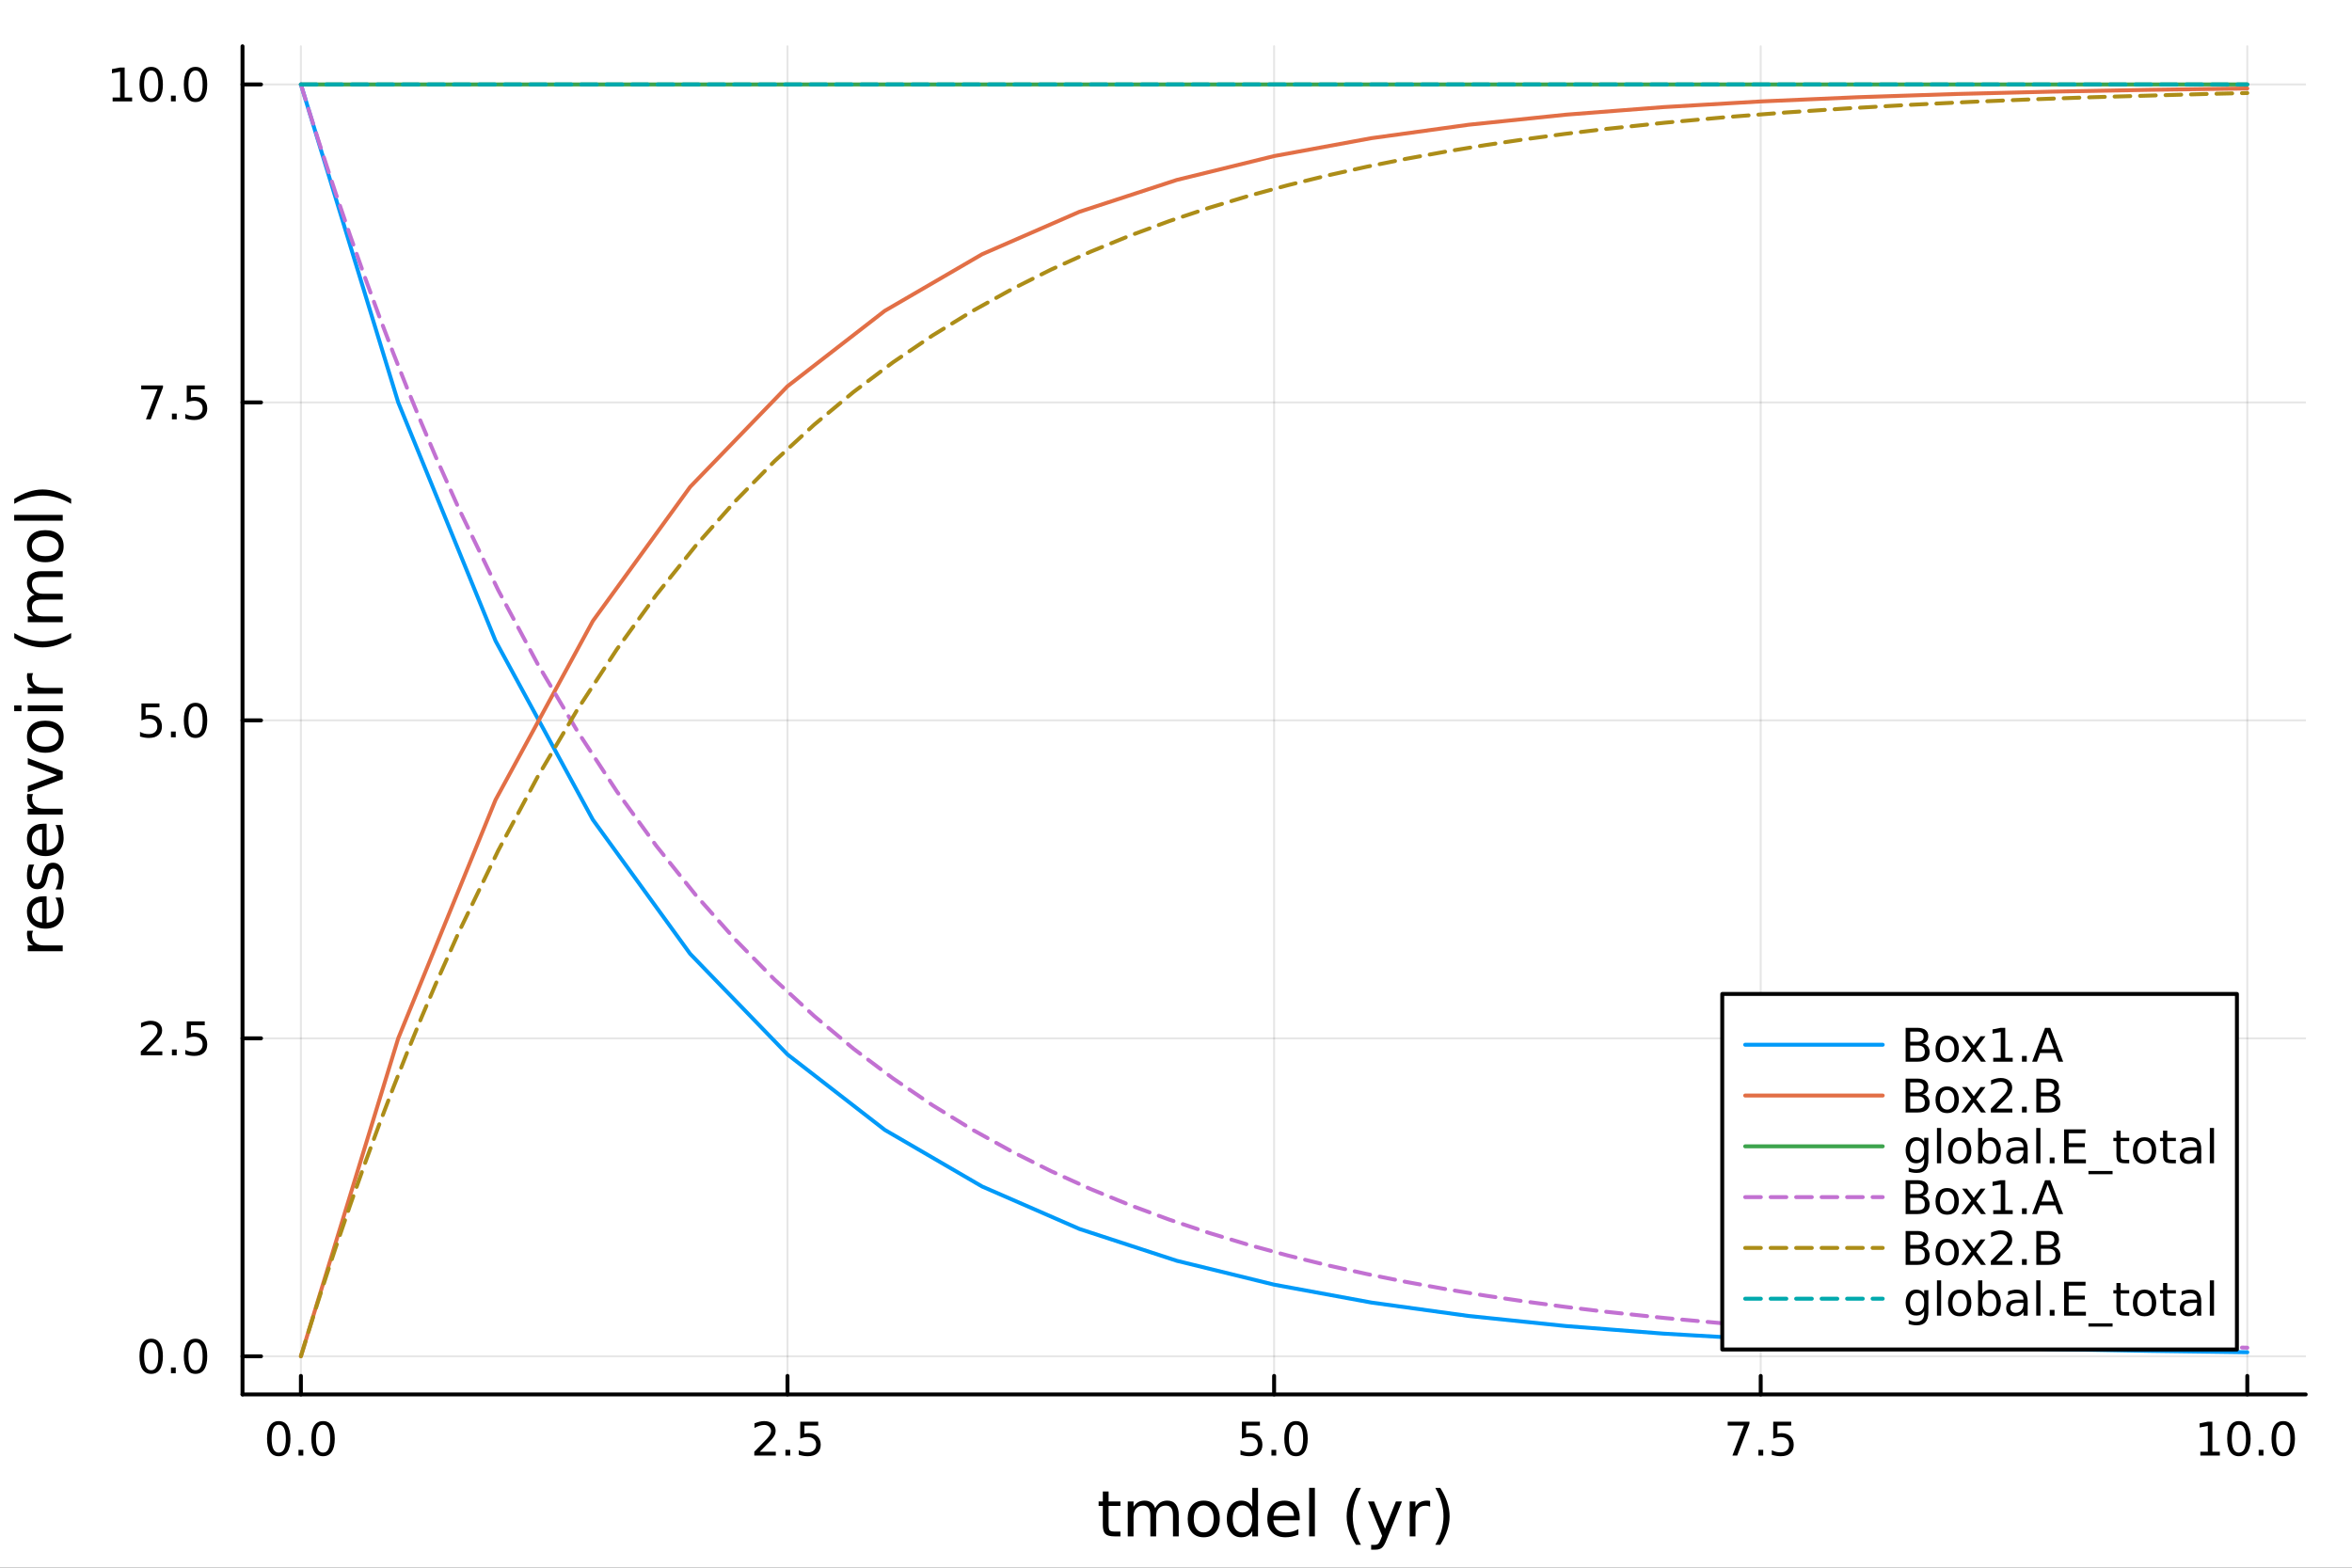 <?xml version="1.0" encoding="utf-8"?>
<svg xmlns="http://www.w3.org/2000/svg" xmlns:xlink="http://www.w3.org/1999/xlink" width="600" height="400" viewBox="0 0 2400 1600">
<rect x="0" y="0" width="2400" height="1600" fill="#333333" stroke="none"/>
<defs>
  <clipPath id="clip770">
    <rect x="0" y="0" width="2400" height="1600"/>
  </clipPath>
</defs>
<path clip-path="url(#clip770)" d="M0 1600 L2400 1600 L2400 0 L0 0  Z" fill="#ffffff" fill-rule="evenodd" fill-opacity="1"/>
<defs>
  <clipPath id="clip771">
    <rect x="480" y="0" width="1681" height="1600"/>
  </clipPath>
</defs>
<path clip-path="url(#clip770)" d="M247.459 1423.18 L2352.76 1423.18 L2352.76 47.244 L247.459 47.244  Z" fill="#ffffff" fill-rule="evenodd" fill-opacity="1"/>
<defs>
  <clipPath id="clip772">
    <rect x="247" y="47" width="2106" height="1377"/>
  </clipPath>
</defs>
<polyline clip-path="url(#clip772)" style="stroke:#000000; stroke-linecap:round; stroke-linejoin:round; stroke-width:2; stroke-opacity:0.1; fill:none" points="307.043,1423.18 307.043,47.244 "/>
<polyline clip-path="url(#clip772)" style="stroke:#000000; stroke-linecap:round; stroke-linejoin:round; stroke-width:2; stroke-opacity:0.1; fill:none" points="803.575,1423.18 803.575,47.244 "/>
<polyline clip-path="url(#clip772)" style="stroke:#000000; stroke-linecap:round; stroke-linejoin:round; stroke-width:2; stroke-opacity:0.1; fill:none" points="1300.11,1423.18 1300.11,47.244 "/>
<polyline clip-path="url(#clip772)" style="stroke:#000000; stroke-linecap:round; stroke-linejoin:round; stroke-width:2; stroke-opacity:0.1; fill:none" points="1796.64,1423.18 1796.64,47.244 "/>
<polyline clip-path="url(#clip772)" style="stroke:#000000; stroke-linecap:round; stroke-linejoin:round; stroke-width:2; stroke-opacity:0.1; fill:none" points="2293.17,1423.18 2293.17,47.244 "/>
<polyline clip-path="url(#clip770)" style="stroke:#000000; stroke-linecap:round; stroke-linejoin:round; stroke-width:4; stroke-opacity:1; fill:none" points="247.459,1423.18 2352.76,1423.18 "/>
<polyline clip-path="url(#clip770)" style="stroke:#000000; stroke-linecap:round; stroke-linejoin:round; stroke-width:4; stroke-opacity:1; fill:none" points="307.043,1423.18 307.043,1404.28 "/>
<polyline clip-path="url(#clip770)" style="stroke:#000000; stroke-linecap:round; stroke-linejoin:round; stroke-width:4; stroke-opacity:1; fill:none" points="803.575,1423.18 803.575,1404.28 "/>
<polyline clip-path="url(#clip770)" style="stroke:#000000; stroke-linecap:round; stroke-linejoin:round; stroke-width:4; stroke-opacity:1; fill:none" points="1300.11,1423.18 1300.11,1404.28 "/>
<polyline clip-path="url(#clip770)" style="stroke:#000000; stroke-linecap:round; stroke-linejoin:round; stroke-width:4; stroke-opacity:1; fill:none" points="1796.64,1423.18 1796.64,1404.28 "/>
<polyline clip-path="url(#clip770)" style="stroke:#000000; stroke-linecap:round; stroke-linejoin:round; stroke-width:4; stroke-opacity:1; fill:none" points="2293.17,1423.18 2293.17,1404.28 "/>
<path clip-path="url(#clip770)" d="M284.427 1454.1 Q280.816 1454.1 278.987 1457.66 Q277.182 1461.2 277.182 1468.33 Q277.182 1475.44 278.987 1479.01 Q280.816 1482.55 284.427 1482.55 Q288.061 1482.55 289.867 1479.01 Q291.695 1475.44 291.695 1468.33 Q291.695 1461.2 289.867 1457.66 Q288.061 1454.1 284.427 1454.1 M284.427 1450.39 Q290.237 1450.39 293.293 1455 Q296.371 1459.58 296.371 1468.33 Q296.371 1477.06 293.293 1481.67 Q290.237 1486.25 284.427 1486.25 Q278.617 1486.25 275.538 1481.67 Q272.483 1477.06 272.483 1468.33 Q272.483 1459.58 275.538 1455 Q278.617 1450.39 284.427 1450.39 Z" fill="#000000" fill-rule="nonzero" fill-opacity="1" /><path clip-path="url(#clip770)" d="M304.589 1479.7 L309.473 1479.7 L309.473 1485.58 L304.589 1485.58 L304.589 1479.7 Z" fill="#000000" fill-rule="nonzero" fill-opacity="1" /><path clip-path="url(#clip770)" d="M329.658 1454.1 Q326.047 1454.1 324.218 1457.66 Q322.413 1461.2 322.413 1468.33 Q322.413 1475.44 324.218 1479.01 Q326.047 1482.55 329.658 1482.55 Q333.292 1482.55 335.098 1479.01 Q336.927 1475.44 336.927 1468.33 Q336.927 1461.2 335.098 1457.66 Q333.292 1454.1 329.658 1454.1 M329.658 1450.39 Q335.468 1450.39 338.524 1455 Q341.603 1459.58 341.603 1468.33 Q341.603 1477.06 338.524 1481.67 Q335.468 1486.25 329.658 1486.25 Q323.848 1486.25 320.769 1481.67 Q317.714 1477.06 317.714 1468.33 Q317.714 1459.58 320.769 1455 Q323.848 1450.39 329.658 1450.39 Z" fill="#000000" fill-rule="nonzero" fill-opacity="1" /><path clip-path="url(#clip770)" d="M775.311 1481.64 L791.631 1481.64 L791.631 1485.58 L769.686 1485.58 L769.686 1481.64 Q772.348 1478.89 776.932 1474.26 Q781.538 1469.61 782.719 1468.27 Q784.964 1465.74 785.844 1464.01 Q786.746 1462.25 786.746 1460.56 Q786.746 1457.8 784.802 1456.07 Q782.881 1454.33 779.779 1454.33 Q777.58 1454.33 775.126 1455.09 Q772.695 1455.86 769.918 1457.41 L769.918 1452.69 Q772.742 1451.55 775.195 1450.97 Q777.649 1450.39 779.686 1450.39 Q785.057 1450.39 788.251 1453.08 Q791.445 1455.77 791.445 1460.26 Q791.445 1462.39 790.635 1464.31 Q789.848 1466.2 787.742 1468.8 Q787.163 1469.47 784.061 1472.69 Q780.959 1475.88 775.311 1481.64 Z" fill="#000000" fill-rule="nonzero" fill-opacity="1" /><path clip-path="url(#clip770)" d="M801.445 1479.7 L806.33 1479.7 L806.33 1485.58 L801.445 1485.58 L801.445 1479.7 Z" fill="#000000" fill-rule="nonzero" fill-opacity="1" /><path clip-path="url(#clip770)" d="M816.561 1451.02 L834.917 1451.02 L834.917 1454.96 L820.843 1454.96 L820.843 1463.43 Q821.862 1463.08 822.88 1462.92 Q823.899 1462.73 824.917 1462.73 Q830.704 1462.73 834.084 1465.9 Q837.464 1469.08 837.464 1474.49 Q837.464 1480.07 833.991 1483.17 Q830.519 1486.25 824.2 1486.25 Q822.024 1486.25 819.755 1485.88 Q817.51 1485.51 815.103 1484.77 L815.103 1480.07 Q817.186 1481.2 819.408 1481.76 Q821.63 1482.32 824.107 1482.32 Q828.112 1482.32 830.45 1480.21 Q832.788 1478.1 832.788 1474.49 Q832.788 1470.88 830.45 1468.77 Q828.112 1466.67 824.107 1466.67 Q822.232 1466.67 820.357 1467.08 Q818.505 1467.5 816.561 1468.38 L816.561 1451.02 Z" fill="#000000" fill-rule="nonzero" fill-opacity="1" /><path clip-path="url(#clip770)" d="M1267.27 1451.02 L1285.63 1451.02 L1285.63 1454.96 L1271.55 1454.96 L1271.55 1463.43 Q1272.57 1463.08 1273.59 1462.92 Q1274.61 1462.73 1275.63 1462.73 Q1281.42 1462.73 1284.79 1465.9 Q1288.17 1469.08 1288.17 1474.49 Q1288.17 1480.07 1284.7 1483.17 Q1281.23 1486.25 1274.91 1486.25 Q1272.73 1486.25 1270.47 1485.88 Q1268.22 1485.51 1265.81 1484.77 L1265.81 1480.07 Q1267.9 1481.2 1270.12 1481.76 Q1272.34 1482.32 1274.82 1482.32 Q1278.82 1482.32 1281.16 1480.21 Q1283.5 1478.1 1283.5 1474.49 Q1283.5 1470.88 1281.16 1468.77 Q1278.82 1466.67 1274.82 1466.67 Q1272.94 1466.67 1271.07 1467.08 Q1269.22 1467.5 1267.27 1468.38 L1267.27 1451.02 Z" fill="#000000" fill-rule="nonzero" fill-opacity="1" /><path clip-path="url(#clip770)" d="M1297.39 1479.7 L1302.27 1479.7 L1302.27 1485.58 L1297.39 1485.58 L1297.39 1479.7 Z" fill="#000000" fill-rule="nonzero" fill-opacity="1" /><path clip-path="url(#clip770)" d="M1322.46 1454.1 Q1318.85 1454.1 1317.02 1457.66 Q1315.21 1461.2 1315.21 1468.33 Q1315.21 1475.44 1317.02 1479.01 Q1318.85 1482.55 1322.46 1482.55 Q1326.09 1482.55 1327.9 1479.01 Q1329.73 1475.44 1329.73 1468.33 Q1329.73 1461.2 1327.9 1457.66 Q1326.09 1454.1 1322.46 1454.1 M1322.46 1450.39 Q1328.27 1450.39 1331.32 1455 Q1334.4 1459.58 1334.4 1468.33 Q1334.4 1477.06 1331.32 1481.67 Q1328.27 1486.25 1322.46 1486.25 Q1316.65 1486.25 1313.57 1481.67 Q1310.51 1477.06 1310.51 1468.33 Q1310.51 1459.58 1313.57 1455 Q1316.65 1450.39 1322.46 1450.39 Z" fill="#000000" fill-rule="nonzero" fill-opacity="1" /><path clip-path="url(#clip770)" d="M1762.96 1451.02 L1785.18 1451.02 L1785.18 1453.01 L1772.64 1485.58 L1767.75 1485.58 L1779.56 1454.96 L1762.96 1454.96 L1762.96 1451.02 Z" fill="#000000" fill-rule="nonzero" fill-opacity="1" /><path clip-path="url(#clip770)" d="M1794.3 1479.7 L1799.19 1479.7 L1799.19 1485.58 L1794.3 1485.58 L1794.3 1479.7 Z" fill="#000000" fill-rule="nonzero" fill-opacity="1" /><path clip-path="url(#clip770)" d="M1809.42 1451.02 L1827.77 1451.02 L1827.77 1454.96 L1813.7 1454.96 L1813.7 1463.43 Q1814.72 1463.08 1815.74 1462.92 Q1816.76 1462.73 1817.77 1462.73 Q1823.56 1462.73 1826.94 1465.9 Q1830.32 1469.08 1830.32 1474.49 Q1830.32 1480.07 1826.85 1483.17 Q1823.38 1486.25 1817.06 1486.25 Q1814.88 1486.25 1812.61 1485.88 Q1810.37 1485.51 1807.96 1484.77 L1807.96 1480.07 Q1810.04 1481.2 1812.26 1481.76 Q1814.49 1482.32 1816.96 1482.32 Q1820.97 1482.32 1823.31 1480.21 Q1825.64 1478.1 1825.64 1474.49 Q1825.64 1470.88 1823.31 1468.77 Q1820.97 1466.67 1816.96 1466.67 Q1815.09 1466.67 1813.21 1467.08 Q1811.36 1467.5 1809.42 1468.38 L1809.42 1451.02 Z" fill="#000000" fill-rule="nonzero" fill-opacity="1" /><path clip-path="url(#clip770)" d="M2245.24 1481.64 L2252.88 1481.64 L2252.88 1455.28 L2244.57 1456.95 L2244.57 1452.69 L2252.84 1451.02 L2257.51 1451.02 L2257.51 1481.64 L2265.15 1481.64 L2265.15 1485.58 L2245.24 1485.58 L2245.24 1481.64 Z" fill="#000000" fill-rule="nonzero" fill-opacity="1" /><path clip-path="url(#clip770)" d="M2284.6 1454.1 Q2280.98 1454.1 2279.16 1457.66 Q2277.35 1461.2 2277.35 1468.33 Q2277.35 1475.44 2279.16 1479.01 Q2280.98 1482.55 2284.6 1482.55 Q2288.23 1482.55 2290.04 1479.01 Q2291.86 1475.44 2291.86 1468.33 Q2291.86 1461.2 2290.04 1457.66 Q2288.23 1454.1 2284.6 1454.1 M2284.6 1450.39 Q2290.41 1450.39 2293.46 1455 Q2296.54 1459.58 2296.54 1468.33 Q2296.54 1477.06 2293.46 1481.67 Q2290.41 1486.25 2284.6 1486.25 Q2278.79 1486.25 2275.71 1481.67 Q2272.65 1477.06 2272.65 1468.33 Q2272.65 1459.58 2275.71 1455 Q2278.79 1450.39 2284.6 1450.39 Z" fill="#000000" fill-rule="nonzero" fill-opacity="1" /><path clip-path="url(#clip770)" d="M2304.76 1479.7 L2309.64 1479.7 L2309.64 1485.58 L2304.76 1485.58 L2304.76 1479.7 Z" fill="#000000" fill-rule="nonzero" fill-opacity="1" /><path clip-path="url(#clip770)" d="M2329.83 1454.1 Q2326.22 1454.1 2324.39 1457.66 Q2322.58 1461.2 2322.58 1468.33 Q2322.58 1475.44 2324.39 1479.01 Q2326.22 1482.55 2329.83 1482.55 Q2333.46 1482.55 2335.27 1479.01 Q2337.1 1475.44 2337.1 1468.33 Q2337.1 1461.2 2335.27 1457.66 Q2333.46 1454.1 2329.83 1454.1 M2329.83 1450.39 Q2335.64 1450.39 2338.69 1455 Q2341.77 1459.58 2341.77 1468.33 Q2341.77 1477.06 2338.69 1481.67 Q2335.64 1486.25 2329.83 1486.25 Q2324.02 1486.25 2320.94 1481.67 Q2317.88 1477.06 2317.88 1468.33 Q2317.88 1459.58 2320.94 1455 Q2324.02 1450.39 2329.83 1450.39 Z" fill="#000000" fill-rule="nonzero" fill-opacity="1" /><path clip-path="url(#clip770)" d="M1131.23 1522.27 L1131.23 1532.4 L1143.29 1532.4 L1143.29 1536.95 L1131.23 1536.95 L1131.23 1556.3 Q1131.23 1560.66 1132.4 1561.9 Q1133.61 1563.14 1137.27 1563.14 L1143.29 1563.14 L1143.29 1568.04 L1137.27 1568.04 Q1130.49 1568.04 1127.91 1565.53 Q1125.34 1562.98 1125.34 1556.3 L1125.34 1536.95 L1121.04 1536.95 L1121.04 1532.4 L1125.34 1532.4 L1125.34 1522.27 L1131.23 1522.27 Z" fill="#000000" fill-rule="nonzero" fill-opacity="1" /><path clip-path="url(#clip770)" d="M1178.75 1539.24 Q1180.94 1535.29 1184 1533.41 Q1187.05 1531.54 1191.19 1531.54 Q1196.76 1531.54 1199.78 1535.45 Q1202.81 1539.33 1202.81 1546.53 L1202.81 1568.04 L1196.92 1568.04 L1196.92 1546.72 Q1196.92 1541.59 1195.1 1539.11 Q1193.29 1536.63 1189.57 1536.63 Q1185.02 1536.63 1182.37 1539.65 Q1179.73 1542.68 1179.73 1547.9 L1179.73 1568.04 L1173.84 1568.04 L1173.84 1546.72 Q1173.84 1541.56 1172.03 1539.11 Q1170.22 1536.63 1166.43 1536.63 Q1161.94 1536.63 1159.3 1539.68 Q1156.66 1542.71 1156.66 1547.9 L1156.66 1568.04 L1150.77 1568.04 L1150.77 1532.4 L1156.66 1532.4 L1156.66 1537.93 Q1158.66 1534.66 1161.46 1533.1 Q1164.26 1531.54 1168.11 1531.54 Q1172 1531.54 1174.7 1533.51 Q1177.44 1535.48 1178.75 1539.24 Z" fill="#000000" fill-rule="nonzero" fill-opacity="1" /><path clip-path="url(#clip770)" d="M1228.3 1536.5 Q1223.59 1536.5 1220.85 1540.19 Q1218.12 1543.85 1218.12 1550.25 Q1218.12 1556.65 1220.82 1560.34 Q1223.56 1564 1228.3 1564 Q1232.98 1564 1235.72 1560.31 Q1238.46 1556.62 1238.46 1550.25 Q1238.46 1543.92 1235.72 1540.23 Q1232.98 1536.5 1228.3 1536.5 M1228.3 1531.54 Q1235.94 1531.54 1240.3 1536.5 Q1244.66 1541.47 1244.66 1550.25 Q1244.66 1559 1240.3 1564 Q1235.94 1568.97 1228.3 1568.97 Q1220.63 1568.97 1216.27 1564 Q1211.94 1559 1211.94 1550.25 Q1211.94 1541.47 1216.27 1536.5 Q1220.63 1531.54 1228.3 1531.54 Z" fill="#000000" fill-rule="nonzero" fill-opacity="1" /><path clip-path="url(#clip770)" d="M1277.83 1537.81 L1277.83 1518.52 L1283.68 1518.52 L1283.68 1568.04 L1277.83 1568.04 L1277.83 1562.7 Q1275.98 1565.88 1273.15 1567.44 Q1270.35 1568.97 1266.4 1568.97 Q1259.94 1568.97 1255.87 1563.81 Q1251.82 1558.65 1251.82 1550.25 Q1251.82 1541.85 1255.87 1536.69 Q1259.94 1531.54 1266.4 1531.54 Q1270.35 1531.54 1273.15 1533.1 Q1275.98 1534.62 1277.83 1537.81 M1257.87 1550.25 Q1257.87 1556.71 1260.51 1560.4 Q1263.19 1564.07 1267.83 1564.07 Q1272.48 1564.07 1275.15 1560.4 Q1277.83 1556.71 1277.83 1550.25 Q1277.83 1543.79 1275.15 1540.13 Q1272.48 1536.44 1267.83 1536.44 Q1263.19 1536.44 1260.51 1540.13 Q1257.87 1543.79 1257.87 1550.25 Z" fill="#000000" fill-rule="nonzero" fill-opacity="1" /><path clip-path="url(#clip770)" d="M1326.24 1548.76 L1326.24 1551.62 L1299.31 1551.62 Q1299.69 1557.67 1302.94 1560.85 Q1306.22 1564 1312.04 1564 Q1315.42 1564 1318.57 1563.17 Q1321.75 1562.35 1324.87 1560.69 L1324.87 1566.23 Q1321.72 1567.57 1318.41 1568.27 Q1315.1 1568.97 1311.69 1568.97 Q1303.16 1568.97 1298.17 1564 Q1293.2 1559.04 1293.2 1550.57 Q1293.2 1541.82 1297.91 1536.69 Q1302.65 1531.54 1310.67 1531.54 Q1317.87 1531.54 1322.04 1536.18 Q1326.24 1540.8 1326.24 1548.76 M1320.38 1547.04 Q1320.32 1542.23 1317.68 1539.37 Q1315.07 1536.5 1310.74 1536.5 Q1305.84 1536.5 1302.88 1539.27 Q1299.95 1542.04 1299.5 1547.07 L1320.38 1547.04 Z" fill="#000000" fill-rule="nonzero" fill-opacity="1" /><path clip-path="url(#clip770)" d="M1335.85 1518.52 L1341.71 1518.52 L1341.71 1568.04 L1335.85 1568.04 L1335.85 1518.52 Z" fill="#000000" fill-rule="nonzero" fill-opacity="1" /><path clip-path="url(#clip770)" d="M1388.75 1518.58 Q1384.48 1525.9 1382.42 1533.06 Q1380.35 1540.23 1380.35 1547.58 Q1380.35 1554.93 1382.42 1562.16 Q1384.52 1569.35 1388.75 1576.64 L1383.66 1576.64 Q1378.88 1569.16 1376.5 1561.93 Q1374.14 1554.71 1374.14 1547.58 Q1374.14 1540.48 1376.5 1533.29 Q1378.85 1526.09 1383.66 1518.58 L1388.75 1518.58 Z" fill="#000000" fill-rule="nonzero" fill-opacity="1" /><path clip-path="url(#clip770)" d="M1414.94 1571.35 Q1412.46 1577.72 1410.11 1579.66 Q1407.75 1581.6 1403.8 1581.6 L1399.13 1581.6 L1399.13 1576.7 L1402.56 1576.7 Q1404.98 1576.7 1406.32 1575.56 Q1407.66 1574.41 1409.28 1570.14 L1410.33 1567.47 L1395.91 1532.4 L1402.12 1532.4 L1413.26 1560.28 L1424.4 1532.4 L1430.6 1532.4 L1414.94 1571.35 Z" fill="#000000" fill-rule="nonzero" fill-opacity="1" /><path clip-path="url(#clip770)" d="M1459.35 1537.87 Q1458.36 1537.3 1457.18 1537.04 Q1456.04 1536.76 1454.63 1536.76 Q1449.67 1536.76 1447 1540 Q1444.35 1543.22 1444.35 1549.27 L1444.35 1568.04 L1438.47 1568.04 L1438.47 1532.4 L1444.35 1532.4 L1444.35 1537.93 Q1446.2 1534.69 1449.16 1533.13 Q1452.12 1531.54 1456.35 1531.54 Q1456.96 1531.54 1457.69 1531.63 Q1458.42 1531.7 1459.31 1531.85 L1459.35 1537.87 Z" fill="#000000" fill-rule="nonzero" fill-opacity="1" /><path clip-path="url(#clip770)" d="M1464.57 1518.58 L1469.66 1518.58 Q1474.43 1526.09 1476.79 1533.29 Q1479.17 1540.48 1479.17 1547.58 Q1479.17 1554.71 1476.79 1561.93 Q1474.43 1569.16 1469.66 1576.64 L1464.57 1576.64 Q1468.8 1569.35 1470.87 1562.16 Q1472.97 1554.93 1472.97 1547.58 Q1472.97 1540.23 1470.87 1533.06 Q1468.8 1525.9 1464.57 1518.58 Z" fill="#000000" fill-rule="nonzero" fill-opacity="1" /><polyline clip-path="url(#clip772)" style="stroke:#000000; stroke-linecap:round; stroke-linejoin:round; stroke-width:2; stroke-opacity:0.1; fill:none" points="247.459,1384.24 2352.76,1384.24 "/>
<polyline clip-path="url(#clip772)" style="stroke:#000000; stroke-linecap:round; stroke-linejoin:round; stroke-width:2; stroke-opacity:0.1; fill:none" points="247.459,1059.73 2352.76,1059.73 "/>
<polyline clip-path="url(#clip772)" style="stroke:#000000; stroke-linecap:round; stroke-linejoin:round; stroke-width:2; stroke-opacity:0.1; fill:none" points="247.459,735.212 2352.76,735.212 "/>
<polyline clip-path="url(#clip772)" style="stroke:#000000; stroke-linecap:round; stroke-linejoin:round; stroke-width:2; stroke-opacity:0.1; fill:none" points="247.459,410.699 2352.76,410.699 "/>
<polyline clip-path="url(#clip772)" style="stroke:#000000; stroke-linecap:round; stroke-linejoin:round; stroke-width:2; stroke-opacity:0.1; fill:none" points="247.459,86.186 2352.76,86.186 "/>
<polyline clip-path="url(#clip770)" style="stroke:#000000; stroke-linecap:round; stroke-linejoin:round; stroke-width:4; stroke-opacity:1; fill:none" points="247.459,1423.18 247.459,47.244 "/>
<polyline clip-path="url(#clip770)" style="stroke:#000000; stroke-linecap:round; stroke-linejoin:round; stroke-width:4; stroke-opacity:1; fill:none" points="247.459,1384.24 266.356,1384.24 "/>
<polyline clip-path="url(#clip770)" style="stroke:#000000; stroke-linecap:round; stroke-linejoin:round; stroke-width:4; stroke-opacity:1; fill:none" points="247.459,1059.73 266.356,1059.73 "/>
<polyline clip-path="url(#clip770)" style="stroke:#000000; stroke-linecap:round; stroke-linejoin:round; stroke-width:4; stroke-opacity:1; fill:none" points="247.459,735.212 266.356,735.212 "/>
<polyline clip-path="url(#clip770)" style="stroke:#000000; stroke-linecap:round; stroke-linejoin:round; stroke-width:4; stroke-opacity:1; fill:none" points="247.459,410.699 266.356,410.699 "/>
<polyline clip-path="url(#clip770)" style="stroke:#000000; stroke-linecap:round; stroke-linejoin:round; stroke-width:4; stroke-opacity:1; fill:none" points="247.459,86.186 266.356,86.186 "/>
<path clip-path="url(#clip770)" d="M154.283 1370.04 Q150.672 1370.04 148.843 1373.6 Q147.038 1377.14 147.038 1384.27 Q147.038 1391.38 148.843 1394.94 Q150.672 1398.49 154.283 1398.49 Q157.917 1398.49 159.723 1394.94 Q161.552 1391.38 161.552 1384.27 Q161.552 1377.14 159.723 1373.6 Q157.917 1370.04 154.283 1370.04 M154.283 1366.33 Q160.093 1366.33 163.149 1370.94 Q166.227 1375.52 166.227 1384.27 Q166.227 1393 163.149 1397.61 Q160.093 1402.19 154.283 1402.19 Q148.473 1402.19 145.394 1397.61 Q142.339 1393 142.339 1384.27 Q142.339 1375.52 145.394 1370.94 Q148.473 1366.33 154.283 1366.33 Z" fill="#000000" fill-rule="nonzero" fill-opacity="1" /><path clip-path="url(#clip770)" d="M174.445 1395.64 L179.329 1395.64 L179.329 1401.52 L174.445 1401.52 L174.445 1395.64 Z" fill="#000000" fill-rule="nonzero" fill-opacity="1" /><path clip-path="url(#clip770)" d="M199.514 1370.04 Q195.903 1370.04 194.075 1373.6 Q192.269 1377.14 192.269 1384.27 Q192.269 1391.38 194.075 1394.94 Q195.903 1398.49 199.514 1398.49 Q203.149 1398.49 204.954 1394.94 Q206.783 1391.38 206.783 1384.27 Q206.783 1377.14 204.954 1373.6 Q203.149 1370.04 199.514 1370.04 M199.514 1366.33 Q205.324 1366.33 208.38 1370.94 Q211.459 1375.52 211.459 1384.27 Q211.459 1393 208.38 1397.61 Q205.324 1402.19 199.514 1402.19 Q193.704 1402.19 190.625 1397.61 Q187.57 1393 187.57 1384.27 Q187.57 1375.52 190.625 1370.94 Q193.704 1366.33 199.514 1366.33 Z" fill="#000000" fill-rule="nonzero" fill-opacity="1" /><path clip-path="url(#clip770)" d="M149.306 1073.07 L165.626 1073.07 L165.626 1077.01 L143.681 1077.01 L143.681 1073.07 Q146.343 1070.32 150.927 1065.69 Q155.533 1061.03 156.714 1059.69 Q158.959 1057.17 159.839 1055.43 Q160.741 1053.67 160.741 1051.98 Q160.741 1049.23 158.797 1047.49 Q156.876 1045.76 153.774 1045.76 Q151.575 1045.76 149.121 1046.52 Q146.691 1047.28 143.913 1048.83 L143.913 1044.11 Q146.737 1042.98 149.191 1042.4 Q151.644 1041.82 153.681 1041.82 Q159.052 1041.82 162.246 1044.51 Q165.44 1047.19 165.44 1051.68 Q165.44 1053.81 164.63 1055.73 Q163.843 1057.63 161.737 1060.22 Q161.158 1060.89 158.056 1064.11 Q154.954 1067.31 149.306 1073.07 Z" fill="#000000" fill-rule="nonzero" fill-opacity="1" /><path clip-path="url(#clip770)" d="M175.44 1071.13 L180.325 1071.13 L180.325 1077.01 L175.44 1077.01 L175.44 1071.13 Z" fill="#000000" fill-rule="nonzero" fill-opacity="1" /><path clip-path="url(#clip770)" d="M190.556 1042.45 L208.912 1042.45 L208.912 1046.38 L194.838 1046.38 L194.838 1054.85 Q195.857 1054.51 196.875 1054.34 Q197.894 1054.16 198.912 1054.16 Q204.699 1054.16 208.079 1057.33 Q211.459 1060.5 211.459 1065.92 Q211.459 1071.5 207.987 1074.6 Q204.514 1077.68 198.195 1077.68 Q196.019 1077.68 193.75 1077.31 Q191.505 1076.94 189.098 1076.19 L189.098 1071.5 Q191.181 1072.63 193.403 1073.19 Q195.625 1073.74 198.102 1073.74 Q202.107 1073.74 204.445 1071.63 Q206.783 1069.53 206.783 1065.92 Q206.783 1062.31 204.445 1060.2 Q202.107 1058.09 198.102 1058.09 Q196.227 1058.09 194.352 1058.51 Q192.5 1058.93 190.556 1059.81 L190.556 1042.45 Z" fill="#000000" fill-rule="nonzero" fill-opacity="1" /><path clip-path="url(#clip770)" d="M144.329 717.932 L162.686 717.932 L162.686 721.867 L148.612 721.867 L148.612 730.339 Q149.63 729.992 150.649 729.83 Q151.667 729.645 152.686 729.645 Q158.473 729.645 161.852 732.816 Q165.232 735.987 165.232 741.404 Q165.232 746.983 161.76 750.085 Q158.288 753.163 151.968 753.163 Q149.792 753.163 147.524 752.793 Q145.279 752.423 142.871 751.682 L142.871 746.983 Q144.954 748.117 147.177 748.673 Q149.399 749.228 151.876 749.228 Q155.88 749.228 158.218 747.122 Q160.556 745.015 160.556 741.404 Q160.556 737.793 158.218 735.687 Q155.88 733.58 151.876 733.58 Q150.001 733.58 148.126 733.997 Q146.274 734.413 144.329 735.293 L144.329 717.932 Z" fill="#000000" fill-rule="nonzero" fill-opacity="1" /><path clip-path="url(#clip770)" d="M174.445 746.612 L179.329 746.612 L179.329 752.492 L174.445 752.492 L174.445 746.612 Z" fill="#000000" fill-rule="nonzero" fill-opacity="1" /><path clip-path="url(#clip770)" d="M199.514 721.011 Q195.903 721.011 194.075 724.575 Q192.269 728.117 192.269 735.247 Q192.269 742.353 194.075 745.918 Q195.903 749.46 199.514 749.46 Q203.149 749.46 204.954 745.918 Q206.783 742.353 206.783 735.247 Q206.783 728.117 204.954 724.575 Q203.149 721.011 199.514 721.011 M199.514 717.307 Q205.324 717.307 208.38 721.913 Q211.459 726.497 211.459 735.247 Q211.459 743.973 208.38 748.58 Q205.324 753.163 199.514 753.163 Q193.704 753.163 190.625 748.58 Q187.57 743.973 187.57 735.247 Q187.57 726.497 190.625 721.913 Q193.704 717.307 199.514 717.307 Z" fill="#000000" fill-rule="nonzero" fill-opacity="1" /><path clip-path="url(#clip770)" d="M144.098 393.419 L166.32 393.419 L166.32 395.41 L153.774 427.979 L148.89 427.979 L160.695 397.354 L144.098 397.354 L144.098 393.419 Z" fill="#000000" fill-rule="nonzero" fill-opacity="1" /><path clip-path="url(#clip770)" d="M175.44 422.099 L180.325 422.099 L180.325 427.979 L175.44 427.979 L175.44 422.099 Z" fill="#000000" fill-rule="nonzero" fill-opacity="1" /><path clip-path="url(#clip770)" d="M190.556 393.419 L208.912 393.419 L208.912 397.354 L194.838 397.354 L194.838 405.826 Q195.857 405.479 196.875 405.317 Q197.894 405.132 198.912 405.132 Q204.699 405.132 208.079 408.303 Q211.459 411.474 211.459 416.891 Q211.459 422.47 207.987 425.571 Q204.514 428.65 198.195 428.65 Q196.019 428.65 193.75 428.28 Q191.505 427.909 189.098 427.169 L189.098 422.47 Q191.181 423.604 193.403 424.159 Q195.625 424.715 198.102 424.715 Q202.107 424.715 204.445 422.608 Q206.783 420.502 206.783 416.891 Q206.783 413.28 204.445 411.173 Q202.107 409.067 198.102 409.067 Q196.227 409.067 194.352 409.484 Q192.5 409.9 190.556 410.78 L190.556 393.419 Z" fill="#000000" fill-rule="nonzero" fill-opacity="1" /><path clip-path="url(#clip770)" d="M114.931 99.531 L122.57 99.531 L122.57 73.165 L114.26 74.832 L114.26 70.572 L122.524 68.906 L127.2 68.906 L127.2 99.531 L134.839 99.531 L134.839 103.466 L114.931 103.466 L114.931 99.531 Z" fill="#000000" fill-rule="nonzero" fill-opacity="1" /><path clip-path="url(#clip770)" d="M154.283 71.984 Q150.672 71.984 148.843 75.549 Q147.038 79.091 147.038 86.22 Q147.038 93.327 148.843 96.892 Q150.672 100.433 154.283 100.433 Q157.917 100.433 159.723 96.892 Q161.552 93.327 161.552 86.22 Q161.552 79.091 159.723 75.549 Q157.917 71.984 154.283 71.984 M154.283 68.281 Q160.093 68.281 163.149 72.887 Q166.227 77.47 166.227 86.22 Q166.227 94.947 163.149 99.554 Q160.093 104.137 154.283 104.137 Q148.473 104.137 145.394 99.554 Q142.339 94.947 142.339 86.22 Q142.339 77.47 145.394 72.887 Q148.473 68.281 154.283 68.281 Z" fill="#000000" fill-rule="nonzero" fill-opacity="1" /><path clip-path="url(#clip770)" d="M174.445 97.586 L179.329 97.586 L179.329 103.466 L174.445 103.466 L174.445 97.586 Z" fill="#000000" fill-rule="nonzero" fill-opacity="1" /><path clip-path="url(#clip770)" d="M199.514 71.984 Q195.903 71.984 194.075 75.549 Q192.269 79.091 192.269 86.22 Q192.269 93.327 194.075 96.892 Q195.903 100.433 199.514 100.433 Q203.149 100.433 204.954 96.892 Q206.783 93.327 206.783 86.22 Q206.783 79.091 204.954 75.549 Q203.149 71.984 199.514 71.984 M199.514 68.281 Q205.324 68.281 208.38 72.887 Q211.459 77.47 211.459 86.22 Q211.459 94.947 208.38 99.554 Q205.324 104.137 199.514 104.137 Q193.704 104.137 190.625 99.554 Q187.57 94.947 187.57 86.22 Q187.57 77.47 190.625 72.887 Q193.704 68.281 199.514 68.281 Z" fill="#000000" fill-rule="nonzero" fill-opacity="1" /><path clip-path="url(#clip770)" d="M33.831 949.959 Q33.258 950.946 33.003 952.123 Q32.717 953.269 32.717 954.67 Q32.717 959.635 35.963 962.309 Q39.178 964.95 45.225 964.95 L64.004 964.95 L64.004 970.839 L28.356 970.839 L28.356 964.95 L33.894 964.95 Q30.648 963.104 29.088 960.144 Q27.497 957.184 27.497 952.951 Q27.497 952.346 27.592 951.614 Q27.656 950.882 27.815 949.991 L33.831 949.959 Z" fill="#000000" fill-rule="nonzero" fill-opacity="1" /><path clip-path="url(#clip770)" d="M44.716 914.757 L47.581 914.757 L47.581 941.684 Q53.628 941.302 56.811 938.055 Q59.962 934.777 59.962 928.952 Q59.962 925.578 59.134 922.427 Q58.307 919.245 56.652 916.125 L62.19 916.125 Q63.527 919.276 64.227 922.587 Q64.927 925.897 64.927 929.302 Q64.927 937.832 59.962 942.829 Q54.997 947.795 46.53 947.795 Q37.777 947.795 32.653 943.084 Q27.497 938.342 27.497 930.321 Q27.497 923.128 32.144 918.958 Q36.759 914.757 44.716 914.757 M42.997 920.613 Q38.191 920.677 35.327 923.319 Q32.462 925.929 32.462 930.257 Q32.462 935.159 35.231 938.119 Q38 941.047 43.029 941.493 L42.997 920.613 Z" fill="#000000" fill-rule="nonzero" fill-opacity="1" /><path clip-path="url(#clip770)" d="M29.407 882.419 L34.945 882.419 Q33.672 884.902 33.035 887.575 Q32.398 890.249 32.398 893.113 Q32.398 897.474 33.735 899.67 Q35.072 901.834 37.746 901.834 Q39.783 901.834 40.96 900.275 Q42.106 898.715 43.157 894.005 L43.602 891.999 Q44.939 885.761 47.39 883.151 Q49.809 880.509 54.169 880.509 Q59.134 880.509 62.031 884.456 Q64.927 888.371 64.927 895.246 Q64.927 898.11 64.354 901.23 Q63.813 904.317 62.699 907.754 L56.652 907.754 Q58.339 904.508 59.198 901.357 Q60.026 898.206 60.026 895.119 Q60.026 890.981 58.625 888.753 Q57.193 886.525 54.615 886.525 Q52.228 886.525 50.955 888.148 Q49.681 889.739 48.504 895.182 L48.026 897.219 Q46.88 902.662 44.525 905.081 Q42.138 907.5 38 907.5 Q32.971 907.5 30.234 903.935 Q27.497 900.37 27.497 893.814 Q27.497 890.567 27.974 887.702 Q28.452 884.838 29.407 882.419 Z" fill="#000000" fill-rule="nonzero" fill-opacity="1" /><path clip-path="url(#clip770)" d="M44.716 840.692 L47.581 840.692 L47.581 867.619 Q53.628 867.237 56.811 863.99 Q59.962 860.712 59.962 854.887 Q59.962 851.513 59.134 848.362 Q58.307 845.18 56.652 842.06 L62.19 842.06 Q63.527 845.211 64.227 848.522 Q64.927 851.832 64.927 855.237 Q64.927 863.767 59.962 868.764 Q54.997 873.73 46.53 873.73 Q37.777 873.73 32.653 869.019 Q27.497 864.277 27.497 856.256 Q27.497 849.063 32.144 844.893 Q36.759 840.692 44.716 840.692 M42.997 846.548 Q38.191 846.612 35.327 849.254 Q32.462 851.864 32.462 856.192 Q32.462 861.094 35.231 864.054 Q38 866.982 43.029 867.428 L42.997 846.548 Z" fill="#000000" fill-rule="nonzero" fill-opacity="1" /><path clip-path="url(#clip770)" d="M33.831 810.423 Q33.258 811.409 33.003 812.587 Q32.717 813.733 32.717 815.133 Q32.717 820.099 35.963 822.772 Q39.178 825.414 45.225 825.414 L64.004 825.414 L64.004 831.302 L28.356 831.302 L28.356 825.414 L33.894 825.414 Q30.648 823.568 29.088 820.608 Q27.497 817.648 27.497 813.415 Q27.497 812.81 27.592 812.078 Q27.656 811.346 27.815 810.455 L33.831 810.423 Z" fill="#000000" fill-rule="nonzero" fill-opacity="1" /><path clip-path="url(#clip770)" d="M28.356 808.481 L28.356 802.275 L58.275 791.135 L28.356 779.995 L28.356 773.788 L64.004 787.156 L64.004 795.113 L28.356 808.481 Z" fill="#000000" fill-rule="nonzero" fill-opacity="1" /><path clip-path="url(#clip770)" d="M32.462 751.89 Q32.462 756.601 36.154 759.338 Q39.815 762.075 46.212 762.075 Q52.609 762.075 56.302 759.37 Q59.962 756.633 59.962 751.89 Q59.962 747.211 56.27 744.474 Q52.578 741.737 46.212 741.737 Q39.878 741.737 36.186 744.474 Q32.462 747.211 32.462 751.89 M27.497 751.89 Q27.497 744.251 32.462 739.891 Q37.427 735.53 46.212 735.53 Q54.965 735.53 59.962 739.891 Q64.927 744.251 64.927 751.89 Q64.927 759.561 59.962 763.921 Q54.965 768.25 46.212 768.25 Q37.427 768.25 32.462 763.921 Q27.497 759.561 27.497 751.89 Z" fill="#000000" fill-rule="nonzero" fill-opacity="1" /><path clip-path="url(#clip770)" d="M28.356 725.823 L28.356 719.966 L64.004 719.966 L64.004 725.823 L28.356 725.823 M14.479 725.823 L14.479 719.966 L21.895 719.966 L21.895 725.823 L14.479 725.823 Z" fill="#000000" fill-rule="nonzero" fill-opacity="1" /><path clip-path="url(#clip770)" d="M33.831 687.055 Q33.258 688.042 33.003 689.22 Q32.717 690.366 32.717 691.766 Q32.717 696.731 35.963 699.405 Q39.178 702.047 45.225 702.047 L64.004 702.047 L64.004 707.935 L28.356 707.935 L28.356 702.047 L33.894 702.047 Q30.648 700.201 29.088 697.241 Q27.497 694.28 27.497 690.047 Q27.497 689.443 27.592 688.71 Q27.656 687.978 27.815 687.087 L33.831 687.055 Z" fill="#000000" fill-rule="nonzero" fill-opacity="1" /><path clip-path="url(#clip770)" d="M14.543 646.124 Q21.863 650.389 29.025 652.458 Q36.186 654.527 43.538 654.527 Q50.891 654.527 58.116 652.458 Q65.309 650.357 72.598 646.124 L72.598 651.216 Q65.118 655.991 57.893 658.378 Q50.668 660.733 43.538 660.733 Q36.441 660.733 29.247 658.378 Q22.054 656.023 14.543 651.216 L14.543 646.124 Z" fill="#000000" fill-rule="nonzero" fill-opacity="1" /><path clip-path="url(#clip770)" d="M35.199 607.007 Q31.253 604.81 29.375 601.755 Q27.497 598.699 27.497 594.562 Q27.497 588.992 31.412 585.968 Q35.295 582.944 42.488 582.944 L64.004 582.944 L64.004 588.833 L42.679 588.833 Q37.555 588.833 35.072 590.647 Q32.589 592.461 32.589 596.185 Q32.589 600.736 35.613 603.378 Q38.637 606.02 43.857 606.02 L64.004 606.02 L64.004 611.908 L42.679 611.908 Q37.523 611.908 35.072 613.722 Q32.589 615.537 32.589 619.324 Q32.589 623.812 35.645 626.454 Q38.669 629.096 43.857 629.096 L64.004 629.096 L64.004 634.984 L28.356 634.984 L28.356 629.096 L33.894 629.096 Q30.616 627.09 29.056 624.29 Q27.497 621.489 27.497 617.637 Q27.497 613.754 29.47 611.049 Q31.444 608.312 35.199 607.007 Z" fill="#000000" fill-rule="nonzero" fill-opacity="1" /><path clip-path="url(#clip770)" d="M32.462 557.45 Q32.462 562.16 36.154 564.897 Q39.815 567.635 46.212 567.635 Q52.609 567.635 56.302 564.929 Q59.962 562.192 59.962 557.45 Q59.962 552.771 56.27 550.034 Q52.578 547.296 46.212 547.296 Q39.878 547.296 36.186 550.034 Q32.462 552.771 32.462 557.45 M27.497 557.45 Q27.497 549.811 32.462 545.45 Q37.427 541.09 46.212 541.09 Q54.965 541.09 59.962 545.45 Q64.927 549.811 64.927 557.45 Q64.927 565.12 59.962 569.481 Q54.965 573.809 46.212 573.809 Q37.427 573.809 32.462 569.481 Q27.497 565.12 27.497 557.45 Z" fill="#000000" fill-rule="nonzero" fill-opacity="1" /><path clip-path="url(#clip770)" d="M14.479 531.382 L14.479 525.526 L64.004 525.526 L64.004 531.382 L14.479 531.382 Z" fill="#000000" fill-rule="nonzero" fill-opacity="1" /><path clip-path="url(#clip770)" d="M14.543 514.195 L14.543 509.102 Q22.054 504.328 29.247 501.972 Q36.441 499.585 43.538 499.585 Q50.668 499.585 57.893 501.972 Q65.118 504.328 72.598 509.102 L72.598 514.195 Q65.309 509.961 58.116 507.893 Q50.891 505.792 43.538 505.792 Q36.186 505.792 29.025 507.893 Q21.863 509.961 14.543 514.195 Z" fill="#000000" fill-rule="nonzero" fill-opacity="1" /><polyline clip-path="url(#clip772)" style="stroke:#009af9; stroke-linecap:round; stroke-linejoin:round; stroke-width:4; stroke-opacity:1; fill:none" points="307.043,86.186 406.349,410.699 505.656,654.084 604.962,836.622 704.268,973.526 803.575,1076.2 902.881,1153.21 1002.19,1210.97 1101.49,1254.29 1200.8,1286.77 1300.11,1311.14 1399.41,1329.41 1498.72,1343.12 1598.03,1353.4 1697.33,1361.11 1796.64,1366.89 1895.95,1371.23 1995.25,1374.48 2094.56,1376.92 2193.87,1378.75 2293.17,1380.12 "/>
<polyline clip-path="url(#clip772)" style="stroke:#e26f46; stroke-linecap:round; stroke-linejoin:round; stroke-width:4; stroke-opacity:1; fill:none" points="307.043,1384.24 406.349,1059.73 505.656,816.34 604.962,633.802 704.268,496.898 803.575,394.22 902.881,317.211 1002.19,259.455 1101.49,216.138 1200.8,183.65 1300.11,159.284 1399.41,141.009 1498.72,127.303 1598.03,117.024 1697.33,109.314 1796.64,103.532 1895.95,99.195 1995.25,95.943 2094.56,93.504 2193.87,91.674 2293.17,90.302 "/>
<polyline clip-path="url(#clip772)" style="stroke:#3da44d; stroke-linecap:round; stroke-linejoin:round; stroke-width:4; stroke-opacity:1; fill:none" points="307.043,86.186 406.349,86.186 505.656,86.186 604.962,86.186 704.268,86.186 803.575,86.186 902.881,86.186 1002.19,86.186 1101.49,86.186 1200.8,86.186 1300.11,86.186 1399.41,86.186 1498.72,86.186 1598.03,86.186 1697.33,86.186 1796.64,86.186 1895.95,86.186 1995.25,86.186 2094.56,86.186 2193.87,86.186 2293.17,86.186 "/>
<polyline clip-path="url(#clip772)" style="stroke:#c271d2; stroke-linecap:round; stroke-linejoin:round; stroke-width:4; stroke-opacity:1; fill:none" stroke-dasharray="16, 10" points="307.043,86.186 307.043,86.186 307.044,86.189 307.055,86.227 307.079,86.304 307.123,86.448 307.204,86.712 307.35,87.191 307.626,88.091 308.197,89.953 309.651,94.68 311.104,99.39 312.558,104.083 314.011,108.759 317.417,119.648 320.822,130.444 324.228,141.147 327.634,151.76 333.397,169.512 342.567,197.233 357.152,240.024 371.736,281.273 386.321,321.035 400.906,359.364 415.49,396.311 430.075,431.926 444.66,466.258 468.149,518.966 508.438,602.425 548.728,677.835 589.018,745.972 629.308,807.537 669.597,863.163 709.887,913.424 750.177,958.837 790.467,999.869 830.756,1036.94 871.046,1070.44 911.336,1100.71 951.626,1128.06 991.915,1152.77 1032.21,1175.09 1072.49,1195.27 1112.78,1213.5 1153.07,1229.96 1193.36,1244.84 1233.65,1258.29 1273.94,1270.44 1314.23,1281.42 1354.52,1291.33 1394.81,1300.29 1435.1,1308.39 1475.39,1315.71 1515.68,1322.32 1555.97,1328.29 1596.26,1333.69 1636.55,1338.56 1698.83,1345.19 1761.11,1350.86 1823.39,1355.7 1885.66,1359.84 1947.94,1363.38 2010.22,1366.41 2072.5,1369 2134.78,1371.21 2251.8,1374.53 2293.17,1375.49 "/>
<polyline clip-path="url(#clip772)" style="stroke:#ac8d18; stroke-linecap:round; stroke-linejoin:round; stroke-width:4; stroke-opacity:1; fill:none" stroke-dasharray="16, 10" points="307.043,1384.24 307.043,1384.24 307.044,1384.23 307.055,1384.2 307.079,1384.12 307.123,1383.98 307.204,1383.71 307.35,1383.23 307.626,1382.33 308.197,1380.47 309.651,1375.74 311.104,1371.03 312.558,1366.34 314.011,1361.67 317.417,1350.78 320.822,1339.98 324.228,1329.28 327.634,1318.66 333.397,1300.91 342.567,1273.19 357.152,1230.4 371.736,1189.15 386.321,1149.39 400.906,1111.06 415.49,1074.11 430.075,1038.5 444.66,1004.17 468.149,951.458 508.438,867.999 548.728,792.589 589.018,724.452 629.308,662.887 669.597,607.261 709.887,557 750.177,511.587 790.467,470.555 830.756,433.48 871.046,399.982 911.336,369.714 951.626,342.366 991.915,317.656 1032.21,295.329 1072.49,275.156 1112.78,256.929 1153.07,240.46 1193.36,225.579 1233.65,212.134 1273.94,199.985 1314.23,189.009 1354.52,179.091 1394.81,170.13 1435.1,162.033 1475.39,154.717 1515.68,148.107 1555.97,142.134 1596.26,136.737 1636.55,131.861 1698.83,125.233 1761.11,119.566 1823.39,114.722 1885.66,110.581 1947.94,107.041 2010.22,104.015 2072.5,101.428 2134.78,99.216 2251.8,95.891 2293.17,94.932 "/>
<polyline clip-path="url(#clip772)" style="stroke:#00a9ad; stroke-linecap:round; stroke-linejoin:round; stroke-width:4; stroke-opacity:1; fill:none" stroke-dasharray="16, 10" points="307.043,86.186 307.043,86.186 307.044,86.186 307.055,86.186 307.079,86.186 307.123,86.186 307.204,86.186 307.35,86.186 307.626,86.186 308.197,86.186 309.651,86.186 311.104,86.186 312.558,86.186 314.011,86.186 317.417,86.186 320.822,86.186 324.228,86.186 327.634,86.186 333.397,86.186 342.567,86.186 357.152,86.186 371.736,86.186 386.321,86.186 400.906,86.186 415.49,86.186 430.075,86.186 444.66,86.186 468.149,86.186 508.438,86.186 548.728,86.186 589.018,86.186 629.308,86.186 669.597,86.186 709.887,86.186 750.177,86.186 790.467,86.186 830.756,86.186 871.046,86.186 911.336,86.186 951.626,86.186 991.915,86.186 1032.21,86.186 1072.49,86.186 1112.78,86.186 1153.07,86.186 1193.36,86.186 1233.65,86.186 1273.94,86.186 1314.23,86.186 1354.52,86.186 1394.81,86.186 1435.1,86.186 1475.39,86.186 1515.68,86.186 1555.97,86.186 1596.26,86.186 1636.55,86.186 1698.83,86.186 1761.11,86.186 1823.39,86.186 1885.66,86.186 1947.94,86.186 2010.22,86.186 2072.5,86.186 2134.78,86.186 2251.8,86.186 2293.17,86.186 "/>
<path clip-path="url(#clip770)" d="M1757.4 1377.32 L2282.58 1377.32 L2282.58 1014.44 L1757.4 1014.44  Z" fill="#ffffff" fill-rule="evenodd" fill-opacity="1"/>
<polyline clip-path="url(#clip770)" style="stroke:#000000; stroke-linecap:round; stroke-linejoin:round; stroke-width:4; stroke-opacity:1; fill:none" points="1757.4,1377.32 2282.58,1377.32 2282.58,1014.44 1757.4,1014.44 1757.4,1377.32 "/>
<polyline clip-path="url(#clip770)" style="stroke:#009af9; stroke-linecap:round; stroke-linejoin:round; stroke-width:4; stroke-opacity:1; fill:none" points="1780.79,1066.28 1921.14,1066.28 "/>
<path clip-path="url(#clip770)" d="M1949.21 1067.05 L1949.21 1079.71 L1956.71 1079.71 Q1960.49 1079.71 1962.29 1078.16 Q1964.12 1076.59 1964.12 1073.37 Q1964.12 1070.13 1962.29 1068.6 Q1960.49 1067.05 1956.71 1067.05 L1949.21 1067.05 M1949.21 1052.84 L1949.21 1063.25 L1956.13 1063.25 Q1959.56 1063.25 1961.23 1061.98 Q1962.92 1060.69 1962.92 1058.05 Q1962.92 1055.43 1961.23 1054.13 Q1959.56 1052.84 1956.13 1052.84 L1949.21 1052.84 M1944.54 1049 L1956.48 1049 Q1961.83 1049 1964.72 1051.22 Q1967.61 1053.44 1967.61 1057.54 Q1967.61 1060.71 1966.13 1062.58 Q1964.65 1064.46 1961.78 1064.92 Q1965.23 1065.66 1967.13 1068.02 Q1969.05 1070.36 1969.05 1073.88 Q1969.05 1078.51 1965.9 1081.03 Q1962.75 1083.56 1956.94 1083.56 L1944.54 1083.56 L1944.54 1049 Z" fill="#000000" fill-rule="nonzero" fill-opacity="1" /><path clip-path="url(#clip770)" d="M1986.92 1060.62 Q1983.49 1060.62 1981.5 1063.3 Q1979.51 1065.96 1979.51 1070.62 Q1979.51 1075.27 1981.48 1077.95 Q1983.47 1080.62 1986.92 1080.62 Q1990.32 1080.62 1992.31 1077.93 Q1994.3 1075.25 1994.3 1070.62 Q1994.3 1066.01 1992.31 1063.32 Q1990.32 1060.62 1986.92 1060.62 M1986.92 1057 Q1992.48 1057 1995.65 1060.62 Q1998.82 1064.23 1998.82 1070.62 Q1998.82 1076.98 1995.65 1080.62 Q1992.48 1084.23 1986.92 1084.23 Q1981.34 1084.23 1978.17 1080.62 Q1975.02 1076.98 1975.02 1070.62 Q1975.02 1064.23 1978.17 1060.62 Q1981.34 1057 1986.92 1057 Z" fill="#000000" fill-rule="nonzero" fill-opacity="1" /><path clip-path="url(#clip770)" d="M2025.97 1057.63 L2016.6 1070.25 L2026.46 1083.56 L2021.43 1083.56 L2013.89 1073.37 L2006.34 1083.56 L2001.32 1083.56 L2011.39 1069.99 L2002.17 1057.63 L2007.2 1057.63 L2014.07 1066.87 L2020.95 1057.63 L2025.97 1057.63 Z" fill="#000000" fill-rule="nonzero" fill-opacity="1" /><path clip-path="url(#clip770)" d="M2033.89 1079.62 L2041.53 1079.62 L2041.53 1053.25 L2033.22 1054.92 L2033.22 1050.66 L2041.48 1049 L2046.16 1049 L2046.16 1079.62 L2053.79 1079.62 L2053.79 1083.56 L2033.89 1083.56 L2033.89 1079.62 Z" fill="#000000" fill-rule="nonzero" fill-opacity="1" /><path clip-path="url(#clip770)" d="M2063.24 1077.68 L2068.12 1077.68 L2068.12 1083.56 L2063.24 1083.56 L2063.24 1077.68 Z" fill="#000000" fill-rule="nonzero" fill-opacity="1" /><path clip-path="url(#clip770)" d="M2089.44 1053.6 L2083.1 1070.8 L2095.81 1070.8 L2089.44 1053.6 M2086.8 1049 L2092.1 1049 L2105.28 1083.56 L2100.41 1083.56 L2097.27 1074.69 L2081.69 1074.69 L2078.54 1083.56 L2073.61 1083.56 L2086.8 1049 Z" fill="#000000" fill-rule="nonzero" fill-opacity="1" /><polyline clip-path="url(#clip770)" style="stroke:#e26f46; stroke-linecap:round; stroke-linejoin:round; stroke-width:4; stroke-opacity:1; fill:none" points="1780.79,1118.12 1921.14,1118.12 "/>
<path clip-path="url(#clip770)" d="M1949.21 1118.89 L1949.21 1131.55 L1956.71 1131.55 Q1960.49 1131.55 1962.29 1130 Q1964.12 1128.43 1964.12 1125.21 Q1964.12 1121.97 1962.29 1120.44 Q1960.49 1118.89 1956.71 1118.89 L1949.21 1118.89 M1949.21 1104.68 L1949.21 1115.09 L1956.13 1115.09 Q1959.56 1115.09 1961.23 1113.82 Q1962.92 1112.53 1962.92 1109.89 Q1962.92 1107.27 1961.23 1105.97 Q1959.56 1104.68 1956.13 1104.68 L1949.21 1104.68 M1944.54 1100.84 L1956.48 1100.84 Q1961.83 1100.84 1964.72 1103.06 Q1967.61 1105.28 1967.61 1109.38 Q1967.61 1112.55 1966.13 1114.42 Q1964.65 1116.3 1961.78 1116.76 Q1965.23 1117.5 1967.13 1119.86 Q1969.05 1122.2 1969.05 1125.72 Q1969.05 1130.35 1965.9 1132.87 Q1962.75 1135.4 1956.94 1135.4 L1944.54 1135.4 L1944.54 1100.84 Z" fill="#000000" fill-rule="nonzero" fill-opacity="1" /><path clip-path="url(#clip770)" d="M1986.92 1112.46 Q1983.49 1112.46 1981.5 1115.14 Q1979.51 1117.8 1979.51 1122.46 Q1979.51 1127.11 1981.48 1129.79 Q1983.47 1132.46 1986.92 1132.46 Q1990.32 1132.46 1992.31 1129.77 Q1994.3 1127.09 1994.3 1122.46 Q1994.3 1117.85 1992.31 1115.16 Q1990.32 1112.46 1986.92 1112.46 M1986.92 1108.84 Q1992.48 1108.84 1995.65 1112.46 Q1998.82 1116.07 1998.82 1122.46 Q1998.82 1128.82 1995.65 1132.46 Q1992.48 1136.07 1986.92 1136.07 Q1981.34 1136.07 1978.17 1132.46 Q1975.02 1128.82 1975.02 1122.46 Q1975.02 1116.07 1978.17 1112.46 Q1981.34 1108.84 1986.92 1108.84 Z" fill="#000000" fill-rule="nonzero" fill-opacity="1" /><path clip-path="url(#clip770)" d="M2025.97 1109.47 L2016.6 1122.09 L2026.46 1135.4 L2021.43 1135.4 L2013.89 1125.21 L2006.34 1135.4 L2001.32 1135.4 L2011.39 1121.83 L2002.17 1109.47 L2007.2 1109.47 L2014.07 1118.71 L2020.95 1109.47 L2025.97 1109.47 Z" fill="#000000" fill-rule="nonzero" fill-opacity="1" /><path clip-path="url(#clip770)" d="M2037.1 1131.46 L2053.42 1131.46 L2053.42 1135.4 L2031.48 1135.4 L2031.48 1131.46 Q2034.14 1128.71 2038.73 1124.08 Q2043.33 1119.42 2044.51 1118.08 Q2046.76 1115.56 2047.64 1113.82 Q2048.54 1112.06 2048.54 1110.37 Q2048.54 1107.62 2046.6 1105.88 Q2044.67 1104.15 2041.57 1104.15 Q2039.37 1104.15 2036.92 1104.91 Q2034.49 1105.67 2031.71 1107.22 L2031.71 1102.5 Q2034.54 1101.37 2036.99 1100.79 Q2039.44 1100.21 2041.48 1100.21 Q2046.85 1100.21 2050.04 1102.9 Q2053.24 1105.58 2053.24 1110.07 Q2053.24 1112.2 2052.43 1114.12 Q2051.64 1116.02 2049.54 1118.61 Q2048.96 1119.28 2045.85 1122.5 Q2042.75 1125.7 2037.1 1131.46 Z" fill="#000000" fill-rule="nonzero" fill-opacity="1" /><path clip-path="url(#clip770)" d="M2063.24 1129.52 L2068.12 1129.52 L2068.12 1135.4 L2063.24 1135.4 L2063.24 1129.52 Z" fill="#000000" fill-rule="nonzero" fill-opacity="1" /><path clip-path="url(#clip770)" d="M2082.57 1118.89 L2082.57 1131.55 L2090.07 1131.55 Q2093.84 1131.55 2095.65 1130 Q2097.48 1128.43 2097.48 1125.21 Q2097.48 1121.97 2095.65 1120.44 Q2093.84 1118.89 2090.07 1118.89 L2082.57 1118.89 M2082.57 1104.68 L2082.57 1115.09 L2089.49 1115.09 Q2092.91 1115.09 2094.58 1113.82 Q2096.27 1112.53 2096.27 1109.89 Q2096.27 1107.27 2094.58 1105.97 Q2092.91 1104.68 2089.49 1104.68 L2082.57 1104.68 M2077.89 1100.84 L2089.84 1100.84 Q2095.18 1100.84 2098.08 1103.06 Q2100.97 1105.28 2100.97 1109.38 Q2100.97 1112.55 2099.49 1114.42 Q2098.01 1116.3 2095.14 1116.76 Q2098.59 1117.5 2100.48 1119.86 Q2102.41 1122.2 2102.41 1125.72 Q2102.41 1130.35 2099.26 1132.87 Q2096.11 1135.4 2090.3 1135.4 L2077.89 1135.4 L2077.89 1100.84 Z" fill="#000000" fill-rule="nonzero" fill-opacity="1" /><polyline clip-path="url(#clip770)" style="stroke:#3da44d; stroke-linecap:round; stroke-linejoin:round; stroke-width:4; stroke-opacity:1; fill:none" points="1780.79,1169.96 1921.14,1169.96 "/>
<path clip-path="url(#clip770)" d="M1963.45 1173.97 Q1963.45 1169.34 1961.53 1166.8 Q1959.63 1164.25 1956.18 1164.25 Q1952.75 1164.25 1950.83 1166.8 Q1948.93 1169.34 1948.93 1173.97 Q1948.93 1178.58 1950.83 1181.12 Q1952.75 1183.67 1956.18 1183.67 Q1959.63 1183.67 1961.53 1181.12 Q1963.45 1178.58 1963.45 1173.97 M1967.71 1184.02 Q1967.71 1190.64 1964.77 1193.86 Q1961.83 1197.1 1955.76 1197.1 Q1953.52 1197.1 1951.53 1196.75 Q1949.54 1196.43 1947.66 1195.73 L1947.66 1191.59 Q1949.54 1192.61 1951.36 1193.09 Q1953.19 1193.58 1955.09 1193.58 Q1959.28 1193.58 1961.36 1191.38 Q1963.45 1189.2 1963.45 1184.78 L1963.45 1182.68 Q1962.13 1184.97 1960.07 1186.1 Q1958.01 1187.24 1955.14 1187.24 Q1950.37 1187.24 1947.45 1183.6 Q1944.54 1179.97 1944.54 1173.97 Q1944.54 1167.95 1947.45 1164.32 Q1950.37 1160.68 1955.14 1160.68 Q1958.01 1160.68 1960.07 1161.82 Q1962.13 1162.95 1963.45 1165.24 L1963.45 1161.31 L1967.71 1161.31 L1967.71 1184.02 Z" fill="#000000" fill-rule="nonzero" fill-opacity="1" /><path clip-path="url(#clip770)" d="M1976.48 1151.22 L1980.74 1151.22 L1980.74 1187.24 L1976.48 1187.24 L1976.48 1151.22 Z" fill="#000000" fill-rule="nonzero" fill-opacity="1" /><path clip-path="url(#clip770)" d="M1999.7 1164.3 Q1996.27 1164.3 1994.28 1166.98 Q1992.29 1169.64 1992.29 1174.3 Q1992.29 1178.95 1994.26 1181.63 Q1996.25 1184.3 1999.7 1184.3 Q2003.1 1184.3 2005.09 1181.61 Q2007.08 1178.93 2007.08 1174.3 Q2007.08 1169.69 2005.09 1167 Q2003.1 1164.3 1999.7 1164.3 M1999.7 1160.68 Q2005.25 1160.68 2008.42 1164.3 Q2011.6 1167.91 2011.6 1174.3 Q2011.6 1180.66 2008.42 1184.3 Q2005.25 1187.91 1999.7 1187.91 Q1994.12 1187.91 1990.95 1184.3 Q1987.8 1180.66 1987.8 1174.3 Q1987.8 1167.91 1990.95 1164.3 Q1994.12 1160.68 1999.7 1160.68 Z" fill="#000000" fill-rule="nonzero" fill-opacity="1" /><path clip-path="url(#clip770)" d="M2037.27 1174.3 Q2037.27 1169.6 2035.32 1166.93 Q2033.4 1164.25 2030.02 1164.25 Q2026.64 1164.25 2024.7 1166.93 Q2022.78 1169.6 2022.78 1174.3 Q2022.78 1178.99 2024.7 1181.68 Q2026.64 1184.34 2030.02 1184.34 Q2033.4 1184.34 2035.32 1181.68 Q2037.27 1178.99 2037.27 1174.3 M2022.78 1165.24 Q2024.12 1162.93 2026.16 1161.82 Q2028.22 1160.68 2031.06 1160.68 Q2035.79 1160.68 2038.73 1164.43 Q2041.69 1168.18 2041.69 1174.3 Q2041.69 1180.41 2038.73 1184.16 Q2035.79 1187.91 2031.06 1187.91 Q2028.22 1187.91 2026.16 1186.8 Q2024.12 1185.66 2022.78 1183.35 L2022.78 1187.24 L2018.49 1187.24 L2018.49 1151.22 L2022.78 1151.22 L2022.78 1165.24 Z" fill="#000000" fill-rule="nonzero" fill-opacity="1" /><path clip-path="url(#clip770)" d="M2060.53 1174.2 Q2055.37 1174.2 2053.38 1175.38 Q2051.39 1176.56 2051.39 1179.41 Q2051.39 1181.68 2052.87 1183.02 Q2054.37 1184.34 2056.94 1184.34 Q2060.48 1184.34 2062.61 1181.84 Q2064.77 1179.32 2064.77 1175.15 L2064.77 1174.2 L2060.53 1174.2 M2069.03 1172.44 L2069.03 1187.24 L2064.77 1187.24 L2064.77 1183.3 Q2063.31 1185.66 2061.13 1186.8 Q2058.96 1187.91 2055.81 1187.91 Q2051.83 1187.91 2049.47 1185.68 Q2047.13 1183.44 2047.13 1179.69 Q2047.13 1175.31 2050.04 1173.09 Q2052.98 1170.87 2058.79 1170.87 L2064.77 1170.87 L2064.77 1170.45 Q2064.77 1167.51 2062.82 1165.92 Q2060.9 1164.3 2057.41 1164.3 Q2055.18 1164.3 2053.08 1164.83 Q2050.97 1165.36 2049.03 1166.43 L2049.03 1162.49 Q2051.36 1161.59 2053.56 1161.15 Q2055.76 1160.68 2057.85 1160.68 Q2063.47 1160.68 2066.25 1163.6 Q2069.03 1166.52 2069.03 1172.44 Z" fill="#000000" fill-rule="nonzero" fill-opacity="1" /><path clip-path="url(#clip770)" d="M2077.8 1151.22 L2082.06 1151.22 L2082.06 1187.24 L2077.8 1187.24 L2077.8 1151.22 Z" fill="#000000" fill-rule="nonzero" fill-opacity="1" /><path clip-path="url(#clip770)" d="M2091.57 1181.36 L2096.46 1181.36 L2096.46 1187.24 L2091.57 1187.24 L2091.57 1181.36 Z" fill="#000000" fill-rule="nonzero" fill-opacity="1" /><path clip-path="url(#clip770)" d="M2106.22 1152.68 L2128.08 1152.68 L2128.08 1156.61 L2110.9 1156.61 L2110.9 1166.84 L2127.36 1166.84 L2127.36 1170.78 L2110.9 1170.78 L2110.9 1183.3 L2128.49 1183.3 L2128.49 1187.24 L2106.22 1187.24 L2106.22 1152.68 Z" fill="#000000" fill-rule="nonzero" fill-opacity="1" /><path clip-path="url(#clip770)" d="M2155.69 1195.11 L2155.69 1198.42 L2131.06 1198.42 L2131.06 1195.11 L2155.69 1195.11 Z" fill="#000000" fill-rule="nonzero" fill-opacity="1" /><path clip-path="url(#clip770)" d="M2163.91 1153.95 L2163.91 1161.31 L2172.68 1161.31 L2172.68 1164.62 L2163.91 1164.62 L2163.91 1178.69 Q2163.91 1181.86 2164.77 1182.77 Q2165.65 1183.67 2168.31 1183.67 L2172.68 1183.67 L2172.68 1187.24 L2168.31 1187.24 Q2163.38 1187.24 2161.5 1185.41 Q2159.63 1183.55 2159.63 1178.69 L2159.63 1164.62 L2156.5 1164.62 L2156.5 1161.31 L2159.63 1161.31 L2159.63 1153.95 L2163.91 1153.95 Z" fill="#000000" fill-rule="nonzero" fill-opacity="1" /><path clip-path="url(#clip770)" d="M2188.33 1164.3 Q2184.91 1164.3 2182.91 1166.98 Q2180.92 1169.64 2180.92 1174.3 Q2180.92 1178.95 2182.89 1181.63 Q2184.88 1184.3 2188.33 1184.3 Q2191.73 1184.3 2193.72 1181.61 Q2195.72 1178.93 2195.72 1174.3 Q2195.72 1169.69 2193.72 1167 Q2191.73 1164.3 2188.33 1164.3 M2188.33 1160.68 Q2193.89 1160.68 2197.06 1164.3 Q2200.23 1167.91 2200.23 1174.3 Q2200.23 1180.66 2197.06 1184.3 Q2193.89 1187.91 2188.33 1187.91 Q2182.75 1187.91 2179.58 1184.3 Q2176.43 1180.66 2176.43 1174.3 Q2176.43 1167.91 2179.58 1164.3 Q2182.75 1160.68 2188.33 1160.68 Z" fill="#000000" fill-rule="nonzero" fill-opacity="1" /><path clip-path="url(#clip770)" d="M2211.5 1153.95 L2211.5 1161.31 L2220.28 1161.31 L2220.28 1164.62 L2211.5 1164.62 L2211.5 1178.69 Q2211.5 1181.86 2212.36 1182.77 Q2213.24 1183.67 2215.9 1183.67 L2220.28 1183.67 L2220.28 1187.24 L2215.9 1187.24 Q2210.97 1187.24 2209.09 1185.41 Q2207.22 1183.55 2207.22 1178.69 L2207.22 1164.62 L2204.09 1164.62 L2204.09 1161.31 L2207.22 1161.31 L2207.22 1153.95 L2211.5 1153.95 Z" fill="#000000" fill-rule="nonzero" fill-opacity="1" /><path clip-path="url(#clip770)" d="M2237.66 1174.2 Q2232.5 1174.2 2230.51 1175.38 Q2228.52 1176.56 2228.52 1179.41 Q2228.52 1181.68 2230 1183.02 Q2231.5 1184.34 2234.07 1184.34 Q2237.61 1184.34 2239.74 1181.84 Q2241.9 1179.32 2241.9 1175.15 L2241.9 1174.2 L2237.66 1174.2 M2246.15 1172.44 L2246.15 1187.24 L2241.9 1187.24 L2241.9 1183.3 Q2240.44 1185.66 2238.26 1186.8 Q2236.09 1187.91 2232.94 1187.91 Q2228.96 1187.91 2226.59 1185.68 Q2224.26 1183.44 2224.26 1179.69 Q2224.26 1175.31 2227.17 1173.09 Q2230.11 1170.87 2235.92 1170.87 L2241.9 1170.87 L2241.9 1170.45 Q2241.9 1167.51 2239.95 1165.92 Q2238.03 1164.3 2234.53 1164.3 Q2232.31 1164.3 2230.21 1164.83 Q2228.1 1165.36 2226.15 1166.43 L2226.15 1162.49 Q2228.49 1161.59 2230.69 1161.15 Q2232.89 1160.68 2234.97 1160.68 Q2240.6 1160.68 2243.38 1163.6 Q2246.15 1166.52 2246.15 1172.44 Z" fill="#000000" fill-rule="nonzero" fill-opacity="1" /><path clip-path="url(#clip770)" d="M2254.93 1151.22 L2259.19 1151.22 L2259.19 1187.24 L2254.93 1187.24 L2254.93 1151.22 Z" fill="#000000" fill-rule="nonzero" fill-opacity="1" /><polyline clip-path="url(#clip770)" style="stroke:#c271d2; stroke-linecap:round; stroke-linejoin:round; stroke-width:4; stroke-opacity:1; fill:none" stroke-dasharray="16, 10" points="1780.79,1221.8 1921.14,1221.8 "/>
<path clip-path="url(#clip770)" d="M1949.21 1222.57 L1949.21 1235.23 L1956.71 1235.23 Q1960.49 1235.23 1962.29 1233.68 Q1964.12 1232.11 1964.12 1228.89 Q1964.12 1225.65 1962.29 1224.12 Q1960.49 1222.57 1956.71 1222.57 L1949.21 1222.57 M1949.21 1208.36 L1949.21 1218.77 L1956.13 1218.77 Q1959.56 1218.77 1961.23 1217.5 Q1962.92 1216.21 1962.92 1213.57 Q1962.92 1210.95 1961.23 1209.65 Q1959.56 1208.36 1956.13 1208.36 L1949.21 1208.36 M1944.54 1204.52 L1956.48 1204.52 Q1961.83 1204.52 1964.72 1206.74 Q1967.61 1208.96 1967.61 1213.06 Q1967.61 1216.23 1966.13 1218.1 Q1964.65 1219.98 1961.78 1220.44 Q1965.23 1221.18 1967.13 1223.54 Q1969.05 1225.88 1969.05 1229.4 Q1969.05 1234.03 1965.9 1236.55 Q1962.75 1239.08 1956.94 1239.08 L1944.54 1239.08 L1944.54 1204.52 Z" fill="#000000" fill-rule="nonzero" fill-opacity="1" /><path clip-path="url(#clip770)" d="M1986.92 1216.14 Q1983.49 1216.14 1981.5 1218.82 Q1979.51 1221.48 1979.51 1226.14 Q1979.51 1230.79 1981.48 1233.47 Q1983.47 1236.14 1986.92 1236.14 Q1990.32 1236.14 1992.31 1233.45 Q1994.3 1230.77 1994.3 1226.14 Q1994.3 1221.53 1992.31 1218.84 Q1990.32 1216.14 1986.92 1216.14 M1986.92 1212.52 Q1992.48 1212.52 1995.65 1216.14 Q1998.82 1219.75 1998.82 1226.14 Q1998.82 1232.5 1995.65 1236.14 Q1992.48 1239.75 1986.92 1239.75 Q1981.34 1239.75 1978.17 1236.14 Q1975.02 1232.5 1975.02 1226.14 Q1975.02 1219.75 1978.17 1216.14 Q1981.34 1212.52 1986.92 1212.52 Z" fill="#000000" fill-rule="nonzero" fill-opacity="1" /><path clip-path="url(#clip770)" d="M2025.97 1213.15 L2016.6 1225.77 L2026.46 1239.08 L2021.43 1239.08 L2013.89 1228.89 L2006.34 1239.08 L2001.32 1239.08 L2011.39 1225.51 L2002.17 1213.15 L2007.2 1213.15 L2014.07 1222.39 L2020.95 1213.15 L2025.97 1213.15 Z" fill="#000000" fill-rule="nonzero" fill-opacity="1" /><path clip-path="url(#clip770)" d="M2033.89 1235.14 L2041.53 1235.14 L2041.53 1208.77 L2033.22 1210.44 L2033.22 1206.18 L2041.48 1204.52 L2046.16 1204.52 L2046.16 1235.14 L2053.79 1235.14 L2053.79 1239.08 L2033.89 1239.08 L2033.89 1235.14 Z" fill="#000000" fill-rule="nonzero" fill-opacity="1" /><path clip-path="url(#clip770)" d="M2063.24 1233.2 L2068.12 1233.2 L2068.12 1239.08 L2063.24 1239.08 L2063.24 1233.2 Z" fill="#000000" fill-rule="nonzero" fill-opacity="1" /><path clip-path="url(#clip770)" d="M2089.44 1209.12 L2083.1 1226.32 L2095.81 1226.32 L2089.44 1209.12 M2086.8 1204.52 L2092.1 1204.52 L2105.28 1239.08 L2100.41 1239.08 L2097.27 1230.21 L2081.69 1230.21 L2078.54 1239.08 L2073.61 1239.08 L2086.8 1204.52 Z" fill="#000000" fill-rule="nonzero" fill-opacity="1" /><polyline clip-path="url(#clip770)" style="stroke:#ac8d18; stroke-linecap:round; stroke-linejoin:round; stroke-width:4; stroke-opacity:1; fill:none" stroke-dasharray="16, 10" points="1780.79,1273.64 1921.14,1273.64 "/>
<path clip-path="url(#clip770)" d="M1949.21 1274.41 L1949.21 1287.07 L1956.71 1287.07 Q1960.49 1287.07 1962.29 1285.52 Q1964.12 1283.95 1964.12 1280.73 Q1964.12 1277.49 1962.29 1275.96 Q1960.49 1274.41 1956.71 1274.41 L1949.21 1274.41 M1949.21 1260.2 L1949.21 1270.61 L1956.13 1270.61 Q1959.56 1270.61 1961.23 1269.34 Q1962.92 1268.05 1962.92 1265.41 Q1962.92 1262.79 1961.23 1261.49 Q1959.56 1260.2 1956.13 1260.2 L1949.21 1260.2 M1944.54 1256.36 L1956.48 1256.36 Q1961.83 1256.36 1964.72 1258.58 Q1967.61 1260.8 1967.61 1264.9 Q1967.61 1268.07 1966.13 1269.94 Q1964.65 1271.82 1961.78 1272.28 Q1965.23 1273.02 1967.13 1275.38 Q1969.05 1277.72 1969.05 1281.24 Q1969.05 1285.87 1965.9 1288.39 Q1962.75 1290.92 1956.94 1290.92 L1944.54 1290.92 L1944.54 1256.36 Z" fill="#000000" fill-rule="nonzero" fill-opacity="1" /><path clip-path="url(#clip770)" d="M1986.92 1267.98 Q1983.49 1267.98 1981.5 1270.66 Q1979.51 1273.32 1979.51 1277.98 Q1979.51 1282.63 1981.48 1285.31 Q1983.47 1287.98 1986.92 1287.98 Q1990.32 1287.98 1992.31 1285.29 Q1994.3 1282.61 1994.3 1277.98 Q1994.3 1273.37 1992.31 1270.68 Q1990.32 1267.98 1986.92 1267.98 M1986.92 1264.36 Q1992.48 1264.36 1995.65 1267.98 Q1998.82 1271.59 1998.82 1277.98 Q1998.82 1284.34 1995.65 1287.98 Q1992.48 1291.59 1986.92 1291.59 Q1981.34 1291.59 1978.17 1287.98 Q1975.02 1284.34 1975.02 1277.98 Q1975.02 1271.59 1978.17 1267.98 Q1981.34 1264.36 1986.92 1264.36 Z" fill="#000000" fill-rule="nonzero" fill-opacity="1" /><path clip-path="url(#clip770)" d="M2025.97 1264.99 L2016.6 1277.61 L2026.46 1290.92 L2021.43 1290.92 L2013.89 1280.73 L2006.34 1290.92 L2001.32 1290.92 L2011.39 1277.35 L2002.17 1264.99 L2007.2 1264.99 L2014.07 1274.23 L2020.95 1264.99 L2025.97 1264.99 Z" fill="#000000" fill-rule="nonzero" fill-opacity="1" /><path clip-path="url(#clip770)" d="M2037.1 1286.98 L2053.42 1286.98 L2053.42 1290.92 L2031.48 1290.92 L2031.48 1286.98 Q2034.14 1284.23 2038.73 1279.6 Q2043.33 1274.94 2044.51 1273.6 Q2046.76 1271.08 2047.64 1269.34 Q2048.54 1267.58 2048.54 1265.89 Q2048.54 1263.14 2046.6 1261.4 Q2044.67 1259.67 2041.57 1259.67 Q2039.37 1259.67 2036.92 1260.43 Q2034.49 1261.19 2031.71 1262.74 L2031.71 1258.02 Q2034.54 1256.89 2036.99 1256.31 Q2039.44 1255.73 2041.48 1255.73 Q2046.85 1255.73 2050.04 1258.42 Q2053.24 1261.1 2053.24 1265.59 Q2053.24 1267.72 2052.43 1269.64 Q2051.64 1271.54 2049.54 1274.13 Q2048.96 1274.8 2045.85 1278.02 Q2042.75 1281.22 2037.1 1286.98 Z" fill="#000000" fill-rule="nonzero" fill-opacity="1" /><path clip-path="url(#clip770)" d="M2063.24 1285.04 L2068.12 1285.04 L2068.12 1290.92 L2063.24 1290.92 L2063.24 1285.04 Z" fill="#000000" fill-rule="nonzero" fill-opacity="1" /><path clip-path="url(#clip770)" d="M2082.57 1274.41 L2082.57 1287.07 L2090.07 1287.07 Q2093.84 1287.07 2095.65 1285.52 Q2097.48 1283.95 2097.48 1280.73 Q2097.48 1277.49 2095.65 1275.96 Q2093.84 1274.41 2090.07 1274.41 L2082.57 1274.41 M2082.57 1260.2 L2082.57 1270.61 L2089.49 1270.61 Q2092.91 1270.61 2094.58 1269.34 Q2096.27 1268.05 2096.27 1265.41 Q2096.27 1262.79 2094.58 1261.49 Q2092.91 1260.2 2089.49 1260.2 L2082.57 1260.2 M2077.89 1256.36 L2089.84 1256.36 Q2095.18 1256.36 2098.08 1258.58 Q2100.97 1260.8 2100.97 1264.9 Q2100.97 1268.07 2099.49 1269.94 Q2098.01 1271.82 2095.14 1272.28 Q2098.59 1273.02 2100.48 1275.38 Q2102.41 1277.72 2102.41 1281.24 Q2102.41 1285.87 2099.26 1288.39 Q2096.11 1290.92 2090.3 1290.92 L2077.89 1290.92 L2077.89 1256.36 Z" fill="#000000" fill-rule="nonzero" fill-opacity="1" /><polyline clip-path="url(#clip770)" style="stroke:#00a9ad; stroke-linecap:round; stroke-linejoin:round; stroke-width:4; stroke-opacity:1; fill:none" stroke-dasharray="16, 10" points="1780.79,1325.48 1921.14,1325.48 "/>
<path clip-path="url(#clip770)" d="M1963.45 1329.49 Q1963.45 1324.86 1961.53 1322.32 Q1959.63 1319.77 1956.18 1319.77 Q1952.75 1319.77 1950.83 1322.32 Q1948.93 1324.86 1948.93 1329.49 Q1948.93 1334.1 1950.83 1336.64 Q1952.75 1339.19 1956.18 1339.19 Q1959.63 1339.19 1961.53 1336.64 Q1963.45 1334.1 1963.45 1329.49 M1967.71 1339.54 Q1967.71 1346.16 1964.77 1349.38 Q1961.83 1352.62 1955.76 1352.62 Q1953.52 1352.62 1951.53 1352.27 Q1949.54 1351.95 1947.66 1351.25 L1947.66 1347.11 Q1949.54 1348.13 1951.36 1348.61 Q1953.19 1349.1 1955.09 1349.1 Q1959.28 1349.1 1961.36 1346.9 Q1963.45 1344.72 1963.45 1340.3 L1963.45 1338.2 Q1962.13 1340.49 1960.07 1341.62 Q1958.01 1342.76 1955.14 1342.76 Q1950.37 1342.76 1947.45 1339.12 Q1944.54 1335.49 1944.54 1329.49 Q1944.54 1323.47 1947.45 1319.84 Q1950.37 1316.2 1955.14 1316.2 Q1958.01 1316.2 1960.07 1317.34 Q1962.13 1318.47 1963.45 1320.76 L1963.45 1316.83 L1967.71 1316.83 L1967.71 1339.54 Z" fill="#000000" fill-rule="nonzero" fill-opacity="1" /><path clip-path="url(#clip770)" d="M1976.48 1306.74 L1980.74 1306.74 L1980.74 1342.76 L1976.48 1342.76 L1976.48 1306.74 Z" fill="#000000" fill-rule="nonzero" fill-opacity="1" /><path clip-path="url(#clip770)" d="M1999.7 1319.82 Q1996.27 1319.82 1994.28 1322.5 Q1992.29 1325.16 1992.29 1329.82 Q1992.29 1334.47 1994.26 1337.15 Q1996.25 1339.82 1999.7 1339.82 Q2003.1 1339.82 2005.09 1337.13 Q2007.08 1334.45 2007.08 1329.82 Q2007.08 1325.21 2005.09 1322.52 Q2003.1 1319.82 1999.7 1319.82 M1999.7 1316.2 Q2005.25 1316.2 2008.42 1319.82 Q2011.6 1323.43 2011.6 1329.82 Q2011.6 1336.18 2008.42 1339.82 Q2005.25 1343.43 1999.7 1343.43 Q1994.12 1343.43 1990.95 1339.82 Q1987.8 1336.18 1987.8 1329.82 Q1987.8 1323.43 1990.95 1319.82 Q1994.12 1316.2 1999.7 1316.2 Z" fill="#000000" fill-rule="nonzero" fill-opacity="1" /><path clip-path="url(#clip770)" d="M2037.27 1329.82 Q2037.27 1325.12 2035.32 1322.45 Q2033.4 1319.77 2030.02 1319.77 Q2026.64 1319.77 2024.7 1322.45 Q2022.78 1325.12 2022.78 1329.82 Q2022.78 1334.51 2024.7 1337.2 Q2026.64 1339.86 2030.02 1339.86 Q2033.4 1339.86 2035.32 1337.2 Q2037.27 1334.51 2037.27 1329.82 M2022.78 1320.76 Q2024.12 1318.45 2026.16 1317.34 Q2028.22 1316.2 2031.06 1316.2 Q2035.79 1316.2 2038.73 1319.95 Q2041.69 1323.7 2041.69 1329.82 Q2041.69 1335.93 2038.73 1339.68 Q2035.79 1343.43 2031.06 1343.43 Q2028.22 1343.43 2026.16 1342.32 Q2024.12 1341.18 2022.78 1338.87 L2022.78 1342.76 L2018.49 1342.76 L2018.49 1306.74 L2022.78 1306.74 L2022.78 1320.76 Z" fill="#000000" fill-rule="nonzero" fill-opacity="1" /><path clip-path="url(#clip770)" d="M2060.53 1329.72 Q2055.37 1329.72 2053.38 1330.9 Q2051.39 1332.08 2051.39 1334.93 Q2051.39 1337.2 2052.87 1338.54 Q2054.37 1339.86 2056.94 1339.86 Q2060.48 1339.86 2062.61 1337.36 Q2064.77 1334.84 2064.77 1330.67 L2064.77 1329.72 L2060.53 1329.72 M2069.03 1327.96 L2069.03 1342.76 L2064.77 1342.76 L2064.77 1338.82 Q2063.31 1341.18 2061.13 1342.32 Q2058.96 1343.43 2055.81 1343.43 Q2051.83 1343.43 2049.47 1341.2 Q2047.13 1338.96 2047.13 1335.21 Q2047.13 1330.83 2050.04 1328.61 Q2052.98 1326.39 2058.79 1326.39 L2064.77 1326.39 L2064.77 1325.97 Q2064.77 1323.03 2062.82 1321.44 Q2060.9 1319.82 2057.41 1319.82 Q2055.18 1319.82 2053.08 1320.35 Q2050.97 1320.88 2049.03 1321.95 L2049.03 1318.01 Q2051.36 1317.11 2053.56 1316.67 Q2055.76 1316.2 2057.85 1316.2 Q2063.47 1316.2 2066.25 1319.12 Q2069.03 1322.04 2069.03 1327.96 Z" fill="#000000" fill-rule="nonzero" fill-opacity="1" /><path clip-path="url(#clip770)" d="M2077.8 1306.74 L2082.06 1306.74 L2082.06 1342.76 L2077.8 1342.76 L2077.8 1306.74 Z" fill="#000000" fill-rule="nonzero" fill-opacity="1" /><path clip-path="url(#clip770)" d="M2091.57 1336.88 L2096.46 1336.88 L2096.46 1342.76 L2091.57 1342.76 L2091.57 1336.88 Z" fill="#000000" fill-rule="nonzero" fill-opacity="1" /><path clip-path="url(#clip770)" d="M2106.22 1308.2 L2128.08 1308.2 L2128.08 1312.13 L2110.9 1312.13 L2110.9 1322.36 L2127.36 1322.36 L2127.36 1326.3 L2110.9 1326.3 L2110.9 1338.82 L2128.49 1338.82 L2128.49 1342.76 L2106.22 1342.76 L2106.22 1308.2 Z" fill="#000000" fill-rule="nonzero" fill-opacity="1" /><path clip-path="url(#clip770)" d="M2155.69 1350.63 L2155.69 1353.94 L2131.06 1353.94 L2131.06 1350.63 L2155.69 1350.63 Z" fill="#000000" fill-rule="nonzero" fill-opacity="1" /><path clip-path="url(#clip770)" d="M2163.91 1309.47 L2163.91 1316.83 L2172.68 1316.83 L2172.68 1320.14 L2163.91 1320.14 L2163.91 1334.21 Q2163.91 1337.38 2164.77 1338.29 Q2165.65 1339.19 2168.31 1339.19 L2172.68 1339.19 L2172.68 1342.76 L2168.31 1342.76 Q2163.38 1342.76 2161.5 1340.93 Q2159.63 1339.07 2159.63 1334.21 L2159.63 1320.14 L2156.5 1320.14 L2156.5 1316.83 L2159.63 1316.83 L2159.63 1309.47 L2163.91 1309.47 Z" fill="#000000" fill-rule="nonzero" fill-opacity="1" /><path clip-path="url(#clip770)" d="M2188.33 1319.82 Q2184.91 1319.82 2182.91 1322.5 Q2180.92 1325.16 2180.92 1329.82 Q2180.92 1334.47 2182.89 1337.15 Q2184.88 1339.82 2188.33 1339.82 Q2191.73 1339.82 2193.72 1337.13 Q2195.72 1334.45 2195.72 1329.82 Q2195.72 1325.21 2193.72 1322.52 Q2191.73 1319.82 2188.33 1319.82 M2188.33 1316.2 Q2193.89 1316.2 2197.06 1319.82 Q2200.23 1323.43 2200.23 1329.82 Q2200.23 1336.18 2197.06 1339.82 Q2193.89 1343.43 2188.33 1343.43 Q2182.75 1343.43 2179.58 1339.82 Q2176.43 1336.18 2176.43 1329.82 Q2176.43 1323.43 2179.58 1319.82 Q2182.75 1316.2 2188.33 1316.2 Z" fill="#000000" fill-rule="nonzero" fill-opacity="1" /><path clip-path="url(#clip770)" d="M2211.5 1309.47 L2211.5 1316.83 L2220.28 1316.83 L2220.28 1320.14 L2211.5 1320.14 L2211.5 1334.21 Q2211.5 1337.38 2212.36 1338.29 Q2213.24 1339.19 2215.9 1339.19 L2220.28 1339.19 L2220.28 1342.76 L2215.9 1342.76 Q2210.97 1342.76 2209.09 1340.93 Q2207.22 1339.07 2207.22 1334.21 L2207.22 1320.14 L2204.09 1320.14 L2204.09 1316.83 L2207.22 1316.83 L2207.22 1309.47 L2211.5 1309.47 Z" fill="#000000" fill-rule="nonzero" fill-opacity="1" /><path clip-path="url(#clip770)" d="M2237.66 1329.72 Q2232.5 1329.72 2230.51 1330.9 Q2228.52 1332.08 2228.52 1334.93 Q2228.52 1337.2 2230 1338.54 Q2231.5 1339.86 2234.07 1339.86 Q2237.61 1339.86 2239.74 1337.36 Q2241.9 1334.84 2241.9 1330.67 L2241.9 1329.72 L2237.66 1329.72 M2246.15 1327.96 L2246.15 1342.76 L2241.9 1342.76 L2241.9 1338.82 Q2240.44 1341.18 2238.26 1342.32 Q2236.09 1343.43 2232.94 1343.43 Q2228.96 1343.43 2226.59 1341.2 Q2224.26 1338.96 2224.26 1335.21 Q2224.26 1330.83 2227.17 1328.61 Q2230.11 1326.39 2235.92 1326.39 L2241.9 1326.39 L2241.9 1325.97 Q2241.9 1323.03 2239.95 1321.44 Q2238.03 1319.82 2234.53 1319.82 Q2232.31 1319.82 2230.21 1320.35 Q2228.1 1320.88 2226.15 1321.95 L2226.15 1318.01 Q2228.49 1317.11 2230.69 1316.67 Q2232.89 1316.2 2234.97 1316.2 Q2240.6 1316.2 2243.38 1319.12 Q2246.15 1322.04 2246.15 1327.96 Z" fill="#000000" fill-rule="nonzero" fill-opacity="1" /><path clip-path="url(#clip770)" d="M2254.93 1306.74 L2259.19 1306.74 L2259.19 1342.76 L2254.93 1342.76 L2254.93 1306.74 Z" fill="#000000" fill-rule="nonzero" fill-opacity="1" /></svg>
